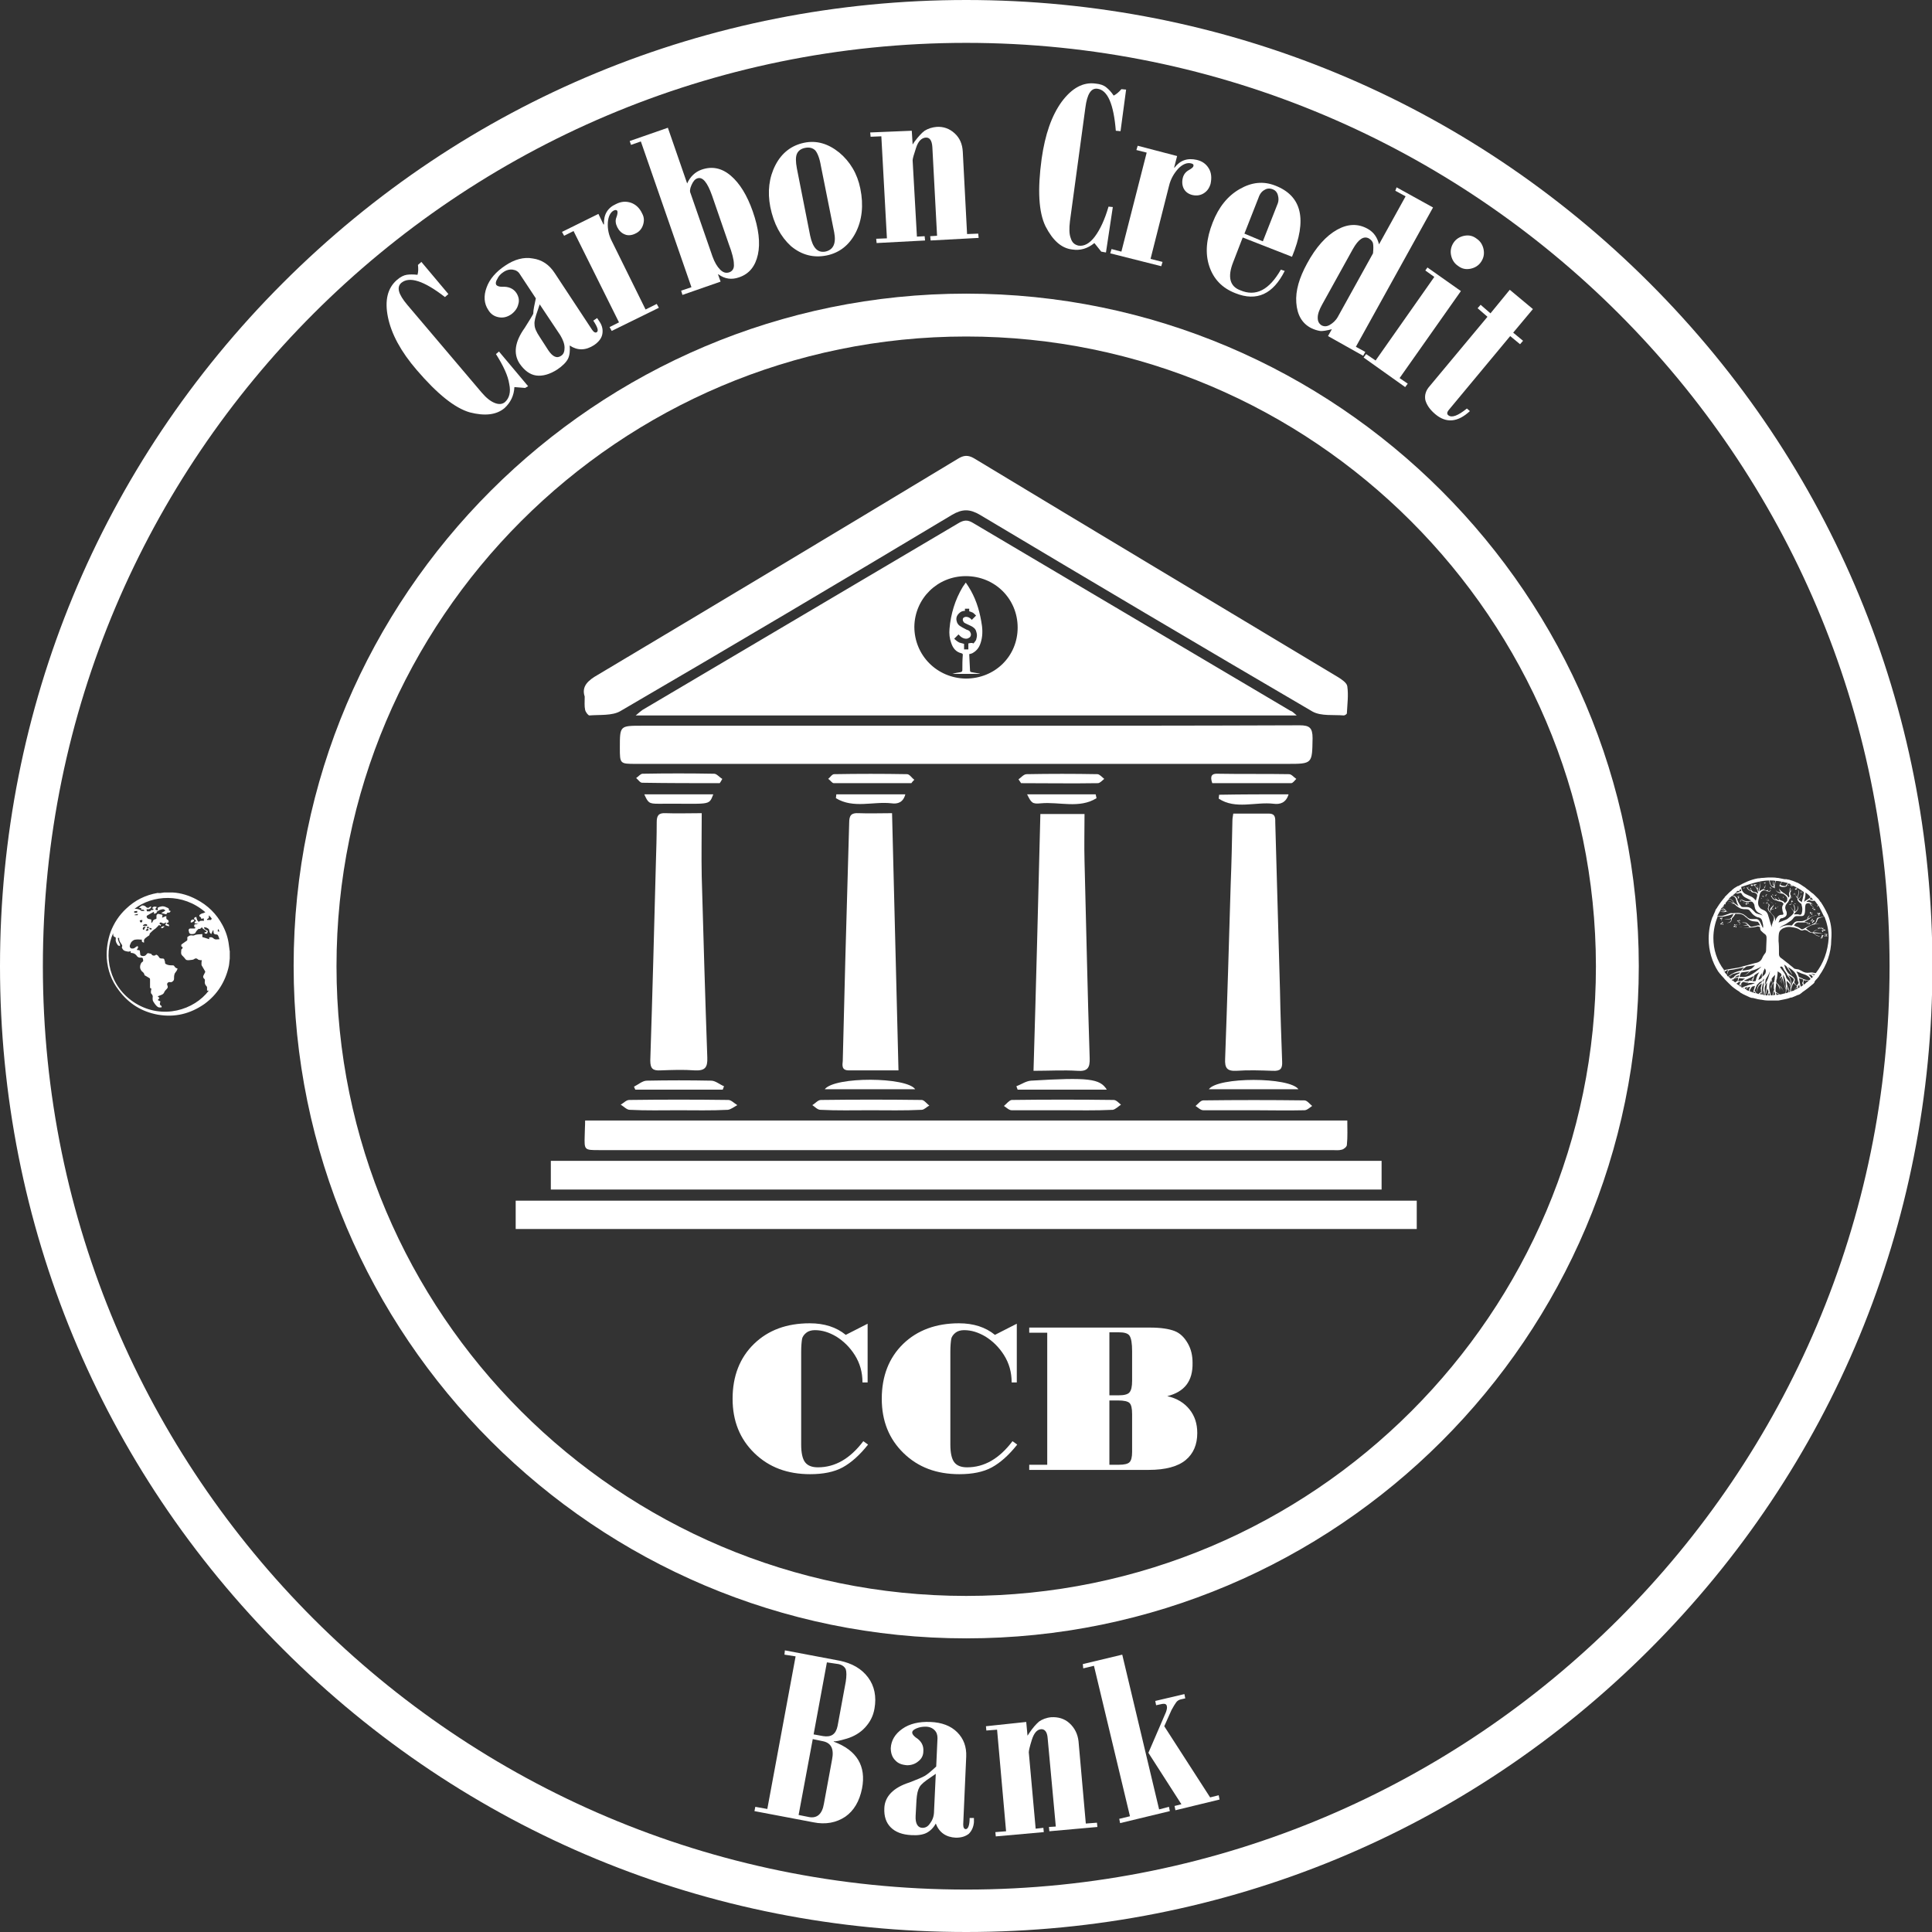 <?xml version="1.0" encoding="utf-8"?>
<!-- Generator: Adobe Illustrator 25.2.1, SVG Export Plug-In . SVG Version: 6.00 Build 0)  -->
<svg version="1.1" id="Capa_1" xmlns="http://www.w3.org/2000/svg" xmlns:xlink="http://www.w3.org/1999/xlink" x="0px" y="0px"
	 viewBox="0 0 450.7 450.7" style="enable-background:new 0 0 450.7 450.7;" xml:space="preserve">
<rect x="0" y="0" width="450.7" height="450.7" fill="#333333" stroke="none"/>
<style type="text/css">
	.st0{fill:#FFFFFF;}
</style>
<g>
	<g>
		<g>
			<path class="st0" d="M302.5,166.9c-51.7,0-102.7,0-154.2,0c0.8-0.7,1.2-1,1.6-1.3c24.5-14.5,49.1-29,73.6-43.5
				c1.3-0.8,2.2-0.9,3.5-0.1c24.7,14.6,49.3,29.2,74,43.8C301.4,165.9,301.7,166.2,302.5,166.9z M225.3,158.3
				c6.8,0,12.1-5.2,12.1-11.9c0-6.7-5.3-12-12.1-12c-6.6,0-11.9,5.2-12,11.8C213.3,152.9,218.6,158.2,225.3,158.3z"/>
		</g>
		<g>
			<path class="st0" d="M136.4,162.5c-0.8-2.4,0.8-3.8,3.1-5.1c28-16.7,56-33.5,84-50.4c1.3-0.8,2.3-0.9,3.7-0.1
				c28.3,17.1,56.7,34.1,85,51.1c0.8,0.5,2,1.3,2.1,2.1c0.3,2.1,0,4.2-0.1,6.3c0,0.2-0.5,0.5-0.7,0.5c-2.4-0.2-5.3,0.2-7.3-0.9
				c-26-15.2-51.8-30.5-77.6-45.9c-2.4-1.4-4.1-1.4-6.5,0c-25.7,15.4-51.5,30.7-77.4,45.8c-1.9,1.1-4.8,0.8-7.2,1
				c-0.3,0-0.9-0.8-1-1.3C136.3,164.7,136.4,163.8,136.4,162.5z"/>
		</g>
		<g>
			<path class="st0" d="M120.3,286.7c0-2.2,0-4.3,0-6.6c70,0,140,0,210.2,0c0,2.1,0,4.3,0,6.6C260.4,286.7,190.4,286.7,120.3,286.7z
				"/>
		</g>
		<g>
			<path class="st0" d="M225.6,169.3c25.9,0,51.7,0,77.6-0.1c2.3,0,3,0.6,3,3c-0.1,6,0,6-6,6c-50.6,0-101.2,0-151.8,0
				c-3.8,0-3.8,0-3.8-3.8c0-5.1,0-5.1,5.1-5.1C175,169.3,200.3,169.3,225.6,169.3z"/>
		</g>
		<g>
			<path class="st0" d="M322.3,270.8c0,2.2,0,4.4,0,6.7c-64.6,0-129.1,0-193.8,0c0-2.2,0-4.3,0-6.7
				C193.1,270.8,257.6,270.8,322.3,270.8z"/>
		</g>
		<g>
			<path class="st0" d="M314.3,261.4c0,2,0.1,3.8-0.1,5.7c0,0.4-0.7,1-1.2,1.1c-0.7,0.2-1.4,0.1-2.2,0.1c-57,0-114,0-171,0
				c-3.5,0-3.5,0-3.4-3.4c0-1.1,0.1-2.2,0.1-3.5C195.9,261.4,254.9,261.4,314.3,261.4z"/>
		</g>
		<g>
			<path class="st0" d="M287.7,189.8c2.8,0,5.5,0,8.3,0c1.6,0,1.5,1.1,1.5,2.2c0.4,13,0.7,26.1,1.1,39.1c0.1,5.5,0.3,11,0.5,16.5
				c0.1,1.7-0.4,2.3-2.2,2.2c-2.8-0.1-5.7-0.2-8.5,0c-2.2,0.1-2.7-0.7-2.6-2.8c0.5-13.6,0.9-27.2,1.3-40.8c0.2-4.9,0.3-9.9,0.4-14.8
				C287.5,190.9,287.6,190.5,287.7,189.8z"/>
		</g>
		<g>
			<path class="st0" d="M163.7,189.7c0,5.1-0.1,10,0,14.8c0.4,14.1,0.8,28.2,1.3,42.2c0.1,2.4-0.6,3.1-2.9,3c-2.7-0.2-5.3-0.1-8,0
				c-1.8,0.1-2.4-0.4-2.4-2.3c0.5-15.3,0.9-30.6,1.3-45.9c0.1-3.2,0.2-6.5,0.2-9.7c0-1.5,0.4-2.2,2.1-2.1
				C157.9,189.8,160.5,189.7,163.7,189.7z"/>
		</g>
		<g>
			<path class="st0" d="M242.7,189.9c3.6,0,6.6,0,10.3,0c0,3.8-0.1,7.4,0,11c0.4,15.3,0.7,30.6,1.2,45.9c0.1,2.3-0.5,3.2-2.9,3
				c-3.2-0.2-6.5,0-10.2,0C241.7,229.7,242.2,209.9,242.7,189.9z"/>
		</g>
		<g>
			<path class="st0" d="M209.6,249.7c-4.2,0-7.9,0-11.6,0c-1.7,0-1.5-1.2-1.4-2.2c0.2-7.9,0.4-15.9,0.6-23.8
				c0.3-10.6,0.6-21.2,0.9-31.8c0-1.7,0.5-2.3,2.2-2.2c2.5,0.1,5,0,7.8,0C208.6,209.8,209.1,229.6,209.6,249.7z"/>
		</g>
		<g>
			<path class="st0" d="M158.3,259c-3.8,0-7.6,0.1-11.4-0.1c-0.7,0-1.4-0.8-2.1-1.2c0.7-0.4,1.3-1.1,2-1.1c7.7-0.1,15.4-0.1,23.1,0
				c0.7,0,1.4,0.8,2.1,1.2c-0.7,0.4-1.5,1-2.2,1.1C165.9,259.1,162.1,259,158.3,259z"/>
		</g>
		<g>
			<path class="st0" d="M203,259c-3.9,0-7.8,0.1-11.6-0.1c-0.7,0-1.3-0.7-1.9-1.1c0.7-0.4,1.3-1.2,2-1.2c7.8-0.1,15.7-0.1,23.5,0
				c0.6,0,1.2,0.9,1.8,1.3c-0.6,0.3-1.2,1-1.8,1C210.9,259.1,207,259,203,259C203,259,203,259,203,259z"/>
		</g>
		<g>
			<path class="st0" d="M247.6,259c-3.9,0-7.8,0-11.6,0c-0.6,0-1.2-0.6-1.8-1c0.6-0.5,1.2-1.3,1.8-1.4c7.9-0.1,15.9-0.1,23.8,0
				c0.6,0,1.2,0.7,1.7,1.1c-0.6,0.4-1.3,1.1-1.9,1.2C255.5,259.1,251.6,259,247.6,259C247.6,259,247.6,259,247.6,259z"/>
		</g>
		<g>
			<path class="st0" d="M292.6,259c-4,0-7.9,0-11.9,0c-0.6,0-1.2-0.6-1.8-1c0.6-0.5,1.2-1.3,1.8-1.3c7.9-0.1,15.7-0.1,23.6,0
				c0.6,0,1.2,0.8,1.8,1.3c-0.6,0.4-1.2,1-1.8,1C300.3,259.1,296.4,259,292.6,259z"/>
		</g>
		<g>
			<path class="st0" d="M167.9,182.7c-6,0-12.1,0-18.1-0.1c-0.5,0-0.9-0.7-1.4-1.1c0.5-0.3,1-1,1.5-1c5.6-0.1,11.1-0.1,16.7,0
				c0.6,0,1.2,0.8,1.9,1.2C168.3,182.1,168.1,182.4,167.9,182.7z"/>
		</g>
		<g>
			<path class="st0" d="M282.8,182.7c-0.6-1.7-0.1-2.3,1.4-2.2c5.5,0.1,11,0,16.5,0.1c0.6,0,1.1,0.7,1.7,1.1c-0.4,0.4-0.8,1-1.2,1
				C295,182.7,288.9,182.7,282.8,182.7z"/>
		</g>
		<g>
			<path class="st0" d="M192.4,254.1c2.3-3,19.1-2.9,21.1,0C206.5,254.1,199.6,254.1,192.4,254.1z"/>
		</g>
		<g>
			<path class="st0" d="M258.2,254.2c-7.1,0-13.9,0-20.8,0c-0.1-0.3-0.2-0.5-0.3-0.8c1.1-0.4,2.2-1.2,3.4-1.3
				C253.9,251.3,256.6,251.6,258.2,254.2z"/>
		</g>
		<g>
			<path class="st0" d="M168.6,254.2c-6.8,0-13.6,0-20.4,0c-0.1-0.2-0.2-0.5-0.3-0.7c1-0.5,2-1.4,3-1.4c5-0.1,10-0.1,15,0
				c1,0,2,0.9,3,1.3C168.8,253.7,168.7,253.9,168.6,254.2z"/>
		</g>
		<g>
			<path class="st0" d="M282,254.1c2.1-2.9,18.8-2.9,20.9,0C295.9,254.1,289,254.1,282,254.1z"/>
		</g>
		<g>
			<path class="st0" d="M212.6,182.7c-6,0-12.1,0-18.1,0c-0.4,0-0.8-0.7-1.3-1c0.5-0.4,0.9-1.1,1.4-1.1c5.7-0.1,11.3-0.1,17,0
				c0.6,0,1.1,0.9,1.7,1.3C213,182.2,212.8,182.4,212.6,182.7z"/>
		</g>
		<g>
			<path class="st0" d="M237.6,181.8c0.6-0.4,1.2-1.2,1.9-1.2c5.5-0.1,11-0.1,16.5,0c0.5,0,1.1,0.7,1.6,1.1c-0.5,0.4-1,1-1.5,1
				c-6,0.1-11.9,0-17.9,0C238,182.4,237.8,182.1,237.6,181.8z"/>
		</g>
		<g>
			<path class="st0" d="M166.4,185.3c-1.1,2.8-0.6,2.1-12.8,2.2c-2.2,0-2.4-0.2-3.3-2.2C155.7,185.3,161,185.3,166.4,185.3z"/>
		</g>
		<g>
			<path class="st0" d="M300.6,185.3c-0.6,2-2,2.4-3.5,2.2c-4.2-0.5-8.9,1.4-12.8-1.2c0-0.3,0.1-0.6,0.1-0.9
				C289.8,185.3,295.1,185.3,300.6,185.3z"/>
		</g>
		<g>
			<path class="st0" d="M211.2,185.3c-0.5,1.9-1.8,2.3-3.2,2.1c-4.3-0.5-8.9,1.3-13-1.2c0-0.3,0.1-0.6,0.1-0.9
				C200.3,185.3,205.6,185.3,211.2,185.3z"/>
		</g>
		<g>
			<path class="st0" d="M255.8,186.2c-4,2.5-8.7,0.8-13,1.2c-2,0.2-2.2-0.1-3.2-2.1c5.4,0,10.7,0,16,0
				C255.7,185.6,255.7,185.9,255.8,186.2z"/>
		</g>
	</g>
	<g>
		<path class="st0" d="M225.4,382.2c-86.5,0-156.9-70.4-156.9-156.9S138.9,68.5,225.4,68.5s156.9,70.4,156.9,156.9
			S311.9,382.2,225.4,382.2z M225.4,78.5c-81,0-146.9,65.9-146.9,146.9c0,81,65.9,146.9,146.9,146.9s146.9-65.9,146.9-146.9
			C372.2,144.4,306.3,78.5,225.4,78.5z"/>
	</g>
	<g>
		<path class="st0" d="M122.5,90.5l-2.5-0.2c-0.1,2-0.9,3.6-2.3,4.9c-1.9,1.6-4.6,1.9-8.1,1c-3.5-1-7.6-4.3-12.4-9.9
			c-3.7-4.3-5.9-8.4-6.7-12.3c-0.8-3.9-0.1-6.8,2.1-8.7c0.8-0.7,1.6-1.1,2.3-1.2c0.7-0.1,1.5-0.1,2.5,0c0.2-0.7,0.2-1.5,0.1-2.3
			l0.8-0.7l6.3,7.5l-0.8,0.7c-4.9-3.8-8.3-4.9-10.2-3.3c-1.1,1-0.7,2.6,1.4,5.1l17.3,20.4c1.1,1.3,2.1,2.1,3.1,2.5
			c1,0.4,1.8,0.3,2.4-0.2c1-0.9,1.4-2.3,1-4.2c-0.3-2-1.4-4.3-3.1-7l0.7-0.6l6.8,8.1L122.5,90.5z"/>
		<path class="st0" d="M125,69.6l-3.7-5.6c-0.4-0.7-1-1-1.7-1.1c-0.7-0.1-1.5,0.1-2.2,0.6c-0.6,0.4-1.1,0.9-1.4,1.6
			c-0.4,0.6-0.4,1.1-0.2,1.4c0.2,0.2,0.6,0.4,1.3,0.4c1.5-0.1,2.7,0.4,3.4,1.5c0.5,0.8,0.7,1.7,0.4,2.6c-0.2,0.9-0.8,1.7-1.6,2.3
			c-1,0.7-2,0.9-3,0.7c-1-0.2-1.8-0.7-2.4-1.7c-1-1.5-1.1-3.3-0.4-5.2c0.7-2,2.2-3.7,4.3-5.1c2.2-1.5,4.4-2.1,6.5-1.7
			c2.1,0.3,3.8,1.4,5.1,3.4l8.7,13.2c0.4,0.6,0.8,0.8,1.1,0.6c0.5-0.3,0.2-1.2-0.8-2.7l0.9-0.6l0.6,0.9c0.6,0.9,0.8,1.9,0.6,2.9
			c-0.2,1-0.9,1.8-1.9,2.5c-2,1.3-3.9,1.3-5.7,0.1c0.1,1.2,0,2.3-0.4,3.1c-0.4,0.8-1.3,1.7-2.5,2.5c-1.7,1.1-3.4,1.6-4.9,1.4
			c-1.5-0.2-2.8-1.2-3.9-2.8c-1.5-2.3-1.1-5.1,1.2-8.3c1-1.6,1.7-2.7,2-3.3C124.4,72.2,124.7,71.1,125,69.6z M130.7,78.2l-4.8-7.2
			l-0.5,1.5c-0.5,1.4-0.8,2.5-0.7,3.2c0,0.8,0.4,1.7,1.2,2.9l2,3.1c1,1.5,2,2,3,1.3c0.6-0.4,0.8-1,0.8-1.9S131.3,79.2,130.7,78.2z"
			/>
		<path class="st0" d="M139.6,49.9l1.2,2.5l0.1-0.1c-0.1-2.2,0.8-3.8,2.8-4.7c1.2-0.6,2.3-0.7,3.5-0.3c1.1,0.4,2,1.2,2.6,2.5
			c0.5,0.9,0.5,1.8,0.2,2.7c-0.3,0.9-0.9,1.6-1.8,2c-0.8,0.4-1.7,0.5-2.4,0.2c-0.8-0.3-1.4-0.9-1.8-1.7c-0.4-0.8-0.5-1.6-0.2-2.3
			c0.3-0.8,0.3-1.3,0.2-1.5c-0.1-0.2-0.4-0.3-0.8-0.1c-0.8,0.4-1.3,1.4-1.4,2.8c-0.1,1.5,0.2,3,1,4.5l7.8,15.8l2.6-1.3l0.5,0.9
			l-11,5.4l-0.5-0.9l2.2-1.1l-10.6-21.3l-2.2,1.1l-0.5-0.9L139.6,49.9z"/>
		<path class="st0" d="M146.9,32.9l8.9-3.1l4.5,13c0.7-1.6,1.9-2.7,3.3-3.2c2.5-0.9,4.8-0.4,6.9,1.4c2.1,1.8,3.8,4.6,5.1,8.3
			c1.4,4,1.8,7.4,1.2,10.1s-2,4.5-4.4,5.3c-1.7,0.6-3.3,0.4-4.8-0.7l-0.1,0l0.6,1.7l-8.9,3.1l-0.3-1l2.4-0.8L149.5,33l-2.3,0.8
			L146.9,32.9z M161.1,45.1l5.1,14.7c0.5,1.4,1.1,2.4,1.8,3.1c0.7,0.7,1.4,0.9,2.2,0.6c0.7-0.3,1.1-0.9,1-1.9c0-1-0.4-2.6-1.2-4.7
			l-3.9-11.3c-1.1-3.1-2.2-4.4-3.4-4c-0.6,0.2-1,0.7-1.4,1.6S160.9,44.7,161.1,45.1z"/>
		<path class="st0" d="M179.7,48.3c-0.7-3.6-0.3-6.9,1.2-9.8c1.5-2.9,3.8-4.6,6.7-5.2c2.9-0.6,5.6,0.2,8.2,2.3
			c2.5,2.1,4.2,4.9,4.9,8.4c0.8,3.9,0.4,7.4-1.1,10.3c-1.5,2.9-3.8,4.7-6.8,5.3c-3,0.6-5.8-0.1-8.3-2.2
			C182.1,55.2,180.5,52.2,179.7,48.3z M185.9,39.3L189,55c0.6,2.8,1.7,4,3.5,3.7c1.9-0.4,2.6-1.9,2.1-4.5l-3.1-15.5
			c-0.3-1.8-0.8-3-1.3-3.6c-0.6-0.6-1.4-0.8-2.4-0.6c-1,0.2-1.6,0.7-1.9,1.4S185.6,37.7,185.9,39.3z"/>
		<path class="st0" d="M212.7,30.5l0.2,3.2c0.1-0.1,0.2-0.3,0.4-0.6c0.9-1.2,1.7-2.1,2.4-2.6c0.8-0.5,1.7-0.8,2.8-0.9
			c1.6-0.1,3,0.4,4.2,1.5c1.2,1.1,1.8,2.5,1.9,4.3l1,19.2l2.6-0.1l0.1,1l-11.2,0.6l-0.1-1l1.6-0.1l-1.1-20.7
			c-0.1-1.5-0.6-2.3-1.6-2.2c-0.9,0.1-1.7,0.8-2.2,2.4c-0.5,1.5-0.8,2.5-0.8,2.9l1,17.8l1.8-0.1l0.1,1l-11.3,0.6l-0.1-1l2.5-0.1
			l-1.3-23.8l-2.5,0.1l-0.1-1L212.7,30.5z"/>
		<path class="st0" d="M256.9,58.7l-1.6-2c-1.6,1.3-3.3,1.8-5.2,1.5c-2.5-0.3-4.5-2.1-6.2-5.4c-1.6-3.3-1.9-8.5-0.9-15.8
			c0.8-5.6,2.3-10,4.7-13.3c2.4-3.2,5-4.6,7.9-4.2c1.1,0.1,1.9,0.4,2.5,0.9s1.1,1,1.7,1.9c0.6-0.3,1.2-0.8,1.8-1.5l1.1,0.1l-1.3,9.7
			l-1.1-0.1c-0.5-6.2-1.9-9.5-4.3-9.8c-1.5-0.2-2.4,1.3-2.8,4.4l-3.6,26.5c-0.2,1.7-0.2,3,0.2,4c0.3,1,0.9,1.5,1.8,1.7
			c1.3,0.2,2.6-0.5,3.8-2.1c1.2-1.6,2.3-3.9,3.2-7l1,0.1L258,58.9L256.9,58.7z"/>
		<path class="st0" d="M274.6,36.4l-0.7,2.7l0.1,0c1.3-1.7,3-2.3,5.2-1.8c1.3,0.3,2.2,1,2.8,2c0.6,1,0.7,2.2,0.4,3.6
			c-0.3,1-0.8,1.7-1.6,2.2c-0.8,0.5-1.7,0.6-2.6,0.4c-0.9-0.2-1.6-0.7-2-1.4c-0.4-0.7-0.5-1.6-0.3-2.5c0.2-0.9,0.7-1.5,1.4-1.9
			c0.7-0.4,1.1-0.7,1.1-1c0.1-0.3-0.1-0.5-0.6-0.6c-0.9-0.2-1.9,0.2-2.9,1.2c-1,1.1-1.8,2.4-2.2,4.1l-4.3,17l2.8,0.7l-0.3,1l-11.9-3
			l0.3-1l2.3,0.6l5.9-23.1l-2.4-0.6l0.3-1L274.6,36.4z"/>
		<path class="st0" d="M298.8,62.9l0.9,0.3c-2.7,5.4-6.5,7.2-11.5,5.2c-3.1-1.2-5.1-3.3-6.1-6.3c-1-3-0.7-6.4,0.8-10.2
			c1.4-3.6,3.5-6.2,6.3-7.8c2.8-1.6,5.5-1.9,8.3-0.8c6.2,2.4,7.5,7.9,3.9,16.6l-11.5-4.5l-2.2,5.7c-1.4,3.5-0.8,5.7,1.6,6.6
			C293,69.3,296.1,67.6,298.8,62.9z M294.6,56.3l3.5-8.9c0.2-0.6,0.2-1.2,0-1.9c-0.2-0.7-0.6-1.1-1.1-1.3c-0.7-0.3-1.4-0.3-2,0.1
			c-0.6,0.3-1.1,0.9-1.4,1.8l-3.3,8.4L294.6,56.3z"/>
		<path class="st0" d="M325.8,43.7l8.5,4.7l-18,32.5l2.2,1.2l-0.5,0.9l-8.2-4.6l0.9-1.6c-1.2,0.3-2.2,0.5-2.8,0.4s-1.3-0.3-2.1-0.7
			c-2.1-1.1-3.2-3.1-3.4-5.9c-0.2-2.8,0.7-5.8,2.5-9.1c2.1-3.9,4.5-6.5,7-7.9c2.5-1.4,4.9-1.5,7.2-0.2c1.4,0.8,2.2,2,2.6,3.6
			l6.2-11.2l-2.4-1.3L325.8,43.7z M312.1,73.9l8.2-14.8c0.1-1,0.1-1.8,0-2.3c-0.1-0.5-0.5-0.9-1-1.2c-1.2-0.6-2.4,0.2-3.7,2.5
			l-7.2,13c-0.6,1.1-1,2.1-1,3c0,0.9,0.3,1.4,0.9,1.8c0.6,0.3,1.2,0.3,1.9-0.1S311.6,74.8,312.1,73.9z"/>
		<path class="st0" d="M333,62.4l7.8,5.5l-14.3,20.3l1.9,1.3l-0.6,0.8l-9.7-6.9l0.6-0.8l2.2,1.5l13.7-19.5l-2.1-1.5L333,62.4z
			 M339.1,56.6c0.6-0.9,1.5-1.4,2.5-1.6c1.1-0.2,2,0,2.9,0.7c0.9,0.6,1.4,1.5,1.6,2.5c0.2,1.1,0,2-0.6,2.9c-0.6,0.9-1.5,1.4-2.5,1.6
			c-1.1,0.2-2,0-2.9-0.7c-0.9-0.6-1.4-1.5-1.6-2.5S338.5,57.5,339.1,56.6z"/>
		<path class="st0" d="M352.2,67.6l5.4,4.5l-4.6,5.5l2.3,1.9l-0.7,0.8l-2.3-1.9L338,95.6c-0.5,0.6-0.5,1-0.1,1.3
			c0.8,0.6,2.2,0.1,4.3-1.6l0.7,0.6c-2.8,2.6-5.5,2.9-8.1,0.7c-1.3-1.1-2-2.2-2.3-3.3c-0.2-1.1,0.1-2.2,1-3.2L347,73.9l-2.3-2
			l0.7-0.8l2.3,2L352.2,67.6z"/>
	</g>
	<g>
		<path class="st0" d="M183.1,385l12.7,2.4c3,0.6,5.2,1.9,6.7,3.9s2,4.5,1.5,7.3c-0.3,1.7-1,3.1-2.2,4.4c-1.1,1.2-2.6,2.1-4.3,2.6
			c-1.7,0.5-2.7,0.7-3,0.6l0,0.1c5.4,2,7.6,5.7,6.6,10.9c-0.6,3-1.9,5.2-3.9,6.6c-2.1,1.4-4.6,1.9-7.5,1.3l-13.7-2.6l0.2-1l2.8,0.5
			l6.6-35.6L183,386L183.1,385z M189.6,405.7l-3.3,17.7l2.5,0.5c1.8,0.3,3-0.7,3.4-3.1l1.9-10.3c0.5-2.5-0.2-3.9-2.1-4.3
			L189.6,405.7z M192.9,387.8l-3.1,16.8l2.2,0.4c1.9,0.3,3-0.4,3.4-2.4l1.9-10.3c0.2-1.3,0.2-2.3,0-2.9c-0.3-0.6-0.8-1-1.7-1.2
			L192.9,387.8z"/>
		<path class="st0" d="M218.4,412.1l0.3-6.6c0-0.8-0.2-1.4-0.7-1.9c-0.5-0.5-1.2-0.8-2.1-0.8c-0.7,0-1.4,0.1-2.1,0.4
			c-0.7,0.3-1,0.6-1,1c0,0.3,0.3,0.7,0.8,1.1c1.3,0.8,1.9,1.9,1.8,3.2c0,1-0.4,1.8-1.2,2.4c-0.7,0.6-1.6,0.9-2.6,0.9
			c-1.2-0.1-2.1-0.4-2.8-1.2c-0.7-0.7-1-1.7-1-2.8c0.1-1.8,1-3.3,2.7-4.5c1.7-1.2,3.9-1.7,6.5-1.6c2.7,0.1,4.8,0.9,6.3,2.4
			c1.5,1.5,2.2,3.4,2.1,5.7l-0.7,15.8c0,0.7,0.2,1.1,0.6,1.1c0.5,0,0.9-0.8,0.9-2.6l1,0l0,1c-0.1,1.1-0.5,2-1.2,2.7
			c-0.8,0.6-1.7,0.9-3,0.9c-2.3-0.1-3.9-1.2-4.7-3.3c-0.6,1.1-1.4,1.8-2.2,2.2s-2,0.6-3.5,0.5c-2.1-0.1-3.7-0.7-4.8-1.8
			c-1.1-1.1-1.6-2.6-1.5-4.5c0.1-2.7,2.1-4.8,5.9-6c1.8-0.7,3-1.2,3.5-1.5C216.4,413.9,217.2,413.2,218.4,412.1z M217.9,422.4
			l0.4-8.6l-1.3,0.9c-1.2,0.8-2.1,1.5-2.5,2.2s-0.6,1.6-0.7,3l-0.2,3.7c-0.1,1.8,0.5,2.8,1.6,2.8c0.7,0,1.3-0.3,1.8-1.1
			C217.6,424.5,217.9,423.6,217.9,422.4z"/>
		<path class="st0" d="M239.4,401.7l0.3,3.2c0.1-0.1,0.2-0.3,0.4-0.6c0.8-1.2,1.6-2.1,2.3-2.7c0.7-0.5,1.7-0.9,2.8-1
			c1.6-0.1,3.1,0.3,4.3,1.4c1.2,1.1,1.9,2.5,2.1,4.2l1.7,19.2l2.6-0.2l0.1,1l-11.2,1l-0.1-1l1.6-0.1l-1.9-20.6
			c-0.1-1.5-0.7-2.2-1.6-2.1c-0.9,0.1-1.6,0.9-2.1,2.5c-0.5,1.6-0.7,2.5-0.7,2.9l1.6,17.8l1.8-0.2l0.1,1l-11.2,1l-0.1-1l2.5-0.2
			l-2.1-23.7l-2.5,0.2l-0.1-1L239.4,401.7z"/>
		<path class="st0" d="M252.6,388.2l9.2-2.2l8.6,36.1l2.3-0.6l0.2,1l-11.6,2.8l-0.2-1l2.5-0.6l-8.4-35.1l-2.5,0.6L252.6,388.2z
			 M269.5,396.8l6.8-1.6l0.2,1l-0.9,0.2c-0.5,0.1-0.9,0.3-1.2,0.7s-0.6,0.9-1.1,1.8l-1.7,3.8l10.7,16.6l2-0.5l0.2,1l-10.3,2.5
			l-0.2-1l1.6-0.4l-7.7-12l4.1-9.5c0.2-0.6,0.3-1,0.2-1.4c-0.1-0.5-0.5-0.6-1.1-0.5l-1.4,0.3L269.5,396.8z"/>
	</g>
	<g>
		<path class="st0" d="M225.4,450.7c-60.2,0-116.8-23.4-159.4-66C23.4,342.2,0,285.6,0,225.4S23.4,108.6,66,66
			c42.6-42.6,99.2-66,159.4-66s116.8,23.4,159.4,66c42.6,42.6,66,99.2,66,159.4s-23.4,116.8-66,159.4S285.6,450.7,225.4,450.7z
			 M225.4,10C106.6,10,10,106.6,10,225.4s96.6,215.4,215.4,215.4s215.4-96.6,215.4-215.4S344.1,10,225.4,10z"/>
	</g>
	<g>
		<path class="st0" d="M202.5,337c-1.9,2.4-3.9,4.2-5.9,5.3c-2,1.1-4.6,1.6-7.6,1.6c-5.3,0-9.6-1.6-13-4.9
			c-3.4-3.3-5.1-7.5-5.1-12.7c0-5.3,1.7-9.6,5-12.8c3.3-3.2,7.6-4.8,13-4.8c3.4,0,6.2,0.9,8.4,2.7l5.1-2.6v13.7h-1.2
			c0-2.4-0.6-4.5-1.8-6.4c-1.2-1.9-2.7-3.3-4.3-4.3c-1.7-1-3.3-1.5-5-1.5c-0.8,0-1.5,0.2-2,0.6c-0.5,0.4-0.9,0.9-1,1.5
			c-0.1,0.6-0.2,1.6-0.2,2.9V337c0,1.9,0.3,3.3,0.9,4.1s1.6,1.2,3,1.2c4,0,7.5-2,10.6-6.1L202.5,337z"/>
		<path class="st0" d="M237.3,337c-1.9,2.4-3.9,4.2-5.9,5.3c-2,1.1-4.6,1.6-7.6,1.6c-5.3,0-9.6-1.6-13-4.9
			c-3.4-3.3-5.1-7.5-5.1-12.7c0-5.3,1.7-9.6,5-12.8c3.3-3.2,7.7-4.8,13-4.8c3.4,0,6.2,0.9,8.4,2.7l5.1-2.6v13.7h-1.2
			c0-2.4-0.6-4.5-1.8-6.4c-1.2-1.9-2.7-3.3-4.3-4.3c-1.7-1-3.3-1.5-5-1.5c-0.8,0-1.5,0.2-2,0.6c-0.5,0.4-0.9,0.9-1,1.5
			c-0.1,0.6-0.2,1.6-0.2,2.9V337c0,1.9,0.3,3.3,0.9,4.1c0.6,0.8,1.6,1.2,3,1.2c4,0,7.5-2,10.6-6.1L237.3,337z"/>
		<path class="st0" d="M272.3,325.7c2.3,0.5,4,1.6,5.2,3.1c1.2,1.5,1.8,3.3,1.8,5.5c0,2.7-0.9,4.8-2.7,6.3c-1.8,1.5-4.7,2.3-8.6,2.3
			h-27.9v-1.2h4.2v-30.8h-4.2v-1.2h28.2c2.5,0,4.4,0.3,5.7,0.8s2.3,1.5,3.1,2.9c0.8,1.4,1.1,2.9,1.1,4.5
			C278.3,322.2,276.3,324.7,272.3,325.7L272.3,325.7z M264.1,322.1v-6.9c0-1.8-0.2-3-0.6-3.6c-0.4-0.6-1.3-0.8-2.6-0.8h-2.1v14.7
			h2.2c1.2,0,2.1-0.2,2.5-0.7S264.1,323.5,264.1,322.1z M264.1,338.7v-8.8c0-1.4-0.2-2.2-0.6-2.6c-0.4-0.4-1.3-0.6-2.7-0.6h-2v15
			h2.2c1.3,0,2.1-0.2,2.5-0.6C263.9,340.7,264.1,339.9,264.1,338.7z"/>
	</g>
	<g>
		<g>
			<path class="st0" d="M425.2,216.9c0.2,0.2,0.4,0.3,0.7,0.1C425.6,216.8,425.4,216.8,425.2,216.9z"/>
		</g>
		<g>
			<path class="st0" d="M424.9,218.5c0.2,0.1,0.4,0,0.5-0.3C425.1,218.1,424.9,218.2,424.9,218.5z"/>
		</g>
		<g>
			<path class="st0" d="M424.6,213c-0.2-0.1-0.4,0-0.4,0.3C424.4,213.4,424.6,213.3,424.6,213z"/>
		</g>
		<g>
			<path class="st0" d="M405.7,214.9c-0.2-0.2-0.3-0.2-0.5-0.1C405.4,215,405.6,215,405.7,214.9z"/>
		</g>
		<g>
			<path class="st0" d="M422.8,215c0.2,0.1,0.4,0,0.5-0.2C423,214.6,422.9,214.7,422.8,215z"/>
		</g>
		<g>
			<polygon class="st0" points="400.8,211.2 400.8,211.2 400.8,211.2 400.8,211.2 			"/>
		</g>
		<g>
			<path class="st0" d="M419.2,207.4c-0.2-0.2-0.3-0.2-0.5,0C418.8,207.6,419,207.6,419.2,207.4z"/>
		</g>
		<g>
			<path class="st0" d="M401.3,215.6c0.2,0.1,0.4,0.1,0.5-0.2C401.5,215.3,401.4,215.4,401.3,215.6z"/>
		</g>
		<g>
			<path class="st0" d="M401.7,214.3C401.7,214.3,401.7,214.3,401.7,214.3c-0.2-0.2-0.3-0.2-0.5-0.1
				C401.3,214.4,401.5,214.5,401.7,214.3z"/>
		</g>
		<g>
			<path class="st0" d="M422.8,214.3c-0.2,0.2-0.2,0.3-0.1,0.5C422.9,214.7,422.9,214.5,422.8,214.3z"/>
		</g>
		<g>
			<path class="st0" d="M408.9,206.6c-0.1-0.2-0.2-0.3-0.5-0.2C408.5,206.7,408.7,206.8,408.9,206.6z"/>
		</g>
		<g>
			<path class="st0" d="M425.9,218.2c0.1,0.2,0.2,0.3,0.4,0.2C426.2,218.2,426,218.1,425.9,218.2z"/>
		</g>
		<g>
			<path class="st0" d="M425,217c0,0.2,0.1,0.4,0.3,0.4C425.4,217.2,425.3,217,425,217z"/>
		</g>
		<g>
			<path class="st0" d="M404.9,215.9c0-0.2-0.2-0.3-0.4-0.3C404.6,215.8,404.7,215.9,404.9,215.9z"/>
		</g>
		<g>
			<path class="st0" d="M425.3,216.4c-0.2,0.1-0.3,0.2-0.2,0.4C425.3,216.8,425.4,216.7,425.3,216.4z"/>
		</g>
		<g>
			<path class="st0" d="M422.3,212.7c-0.1,0.2-0.1,0.4,0.1,0.5C422.6,213,422.5,212.9,422.3,212.7z"/>
		</g>
		<g>
			<path class="st0" d="M425.9,218.1c0.2,0,0.4,0,0.4-0.2C426.1,217.8,426,217.9,425.9,218.1z"/>
		</g>
		<g>
			<path class="st0" d="M404.8,216c-0.2-0.1-0.4,0-0.4,0.2C404.6,216.3,404.8,216.2,404.8,216z"/>
		</g>
		<g>
			<path class="st0" d="M405.6,209.3C405.6,209.3,405.6,209.3,405.6,209.3C405.6,209.3,405.6,209.3,405.6,209.3
				C405.6,209.3,405.6,209.3,405.6,209.3c-0.2,0.1-0.2,0.2-0.2,0.3c0.2,0,0.3-0.1,0.3-0.3C405.6,209.3,405.6,209.3,405.6,209.3
				L405.6,209.3z"/>
		</g>
		<g>
			<path class="st0" d="M417.8,206.4c-0.1,0.2-0.1,0.3,0.1,0.4C418,206.6,418,206.5,417.8,206.4z"/>
		</g>
		<g>
			<path class="st0" d="M424.9,218.6c0,0.2,0.1,0.3,0.3,0.2C425.2,218.6,425.1,218.5,424.9,218.6z"/>
		</g>
		<g>
			<path class="st0" d="M418.1,210.4c0-0.2,0-0.3-0.2-0.3C417.8,210.3,417.9,210.4,418.1,210.4z"/>
		</g>
		<g>
			<path class="st0" d="M401.5,214.7c0.2-0.1,0.2-0.1,0.2-0.3C401.5,214.5,401.5,214.6,401.5,214.7z"/>
		</g>
		<g>
			<path class="st0" d="M422.1,215.3c-0.1,0.2,0,0.3,0.1,0.3C422.3,215.5,422.3,215.4,422.1,215.3z"/>
		</g>
		<g>
			<path class="st0" d="M424.1,213.4c0.1,0.2,0.2,0.2,0.4,0.1C424.4,213.4,424.3,213.3,424.1,213.4z"/>
		</g>
		<g>
			<path class="st0" d="M405.8,215c-0.2,0.1-0.3,0.2-0.2,0.3C405.7,215.2,405.8,215.2,405.8,215z"/>
		</g>
		<g>
			<path class="st0" d="M401.6,214c0,0.1,0.1,0.2,0.1,0.3c0,0,0.1,0,0.1,0.1C401.8,214.1,401.8,214,401.6,214z"/>
		</g>
		<g>
			<polygon class="st0" points="401.7,214.3 401.7,214.3 401.7,214.3 401.7,214.3 			"/>
		</g>
		<g>
			<path class="st0" d="M401.9,215.4c-0.1,0.1-0.1,0.2,0,0.4C402,215.7,402,215.5,401.9,215.4z"/>
		</g>
		<g>
			<path class="st0" d="M424.8,219c0.1-0.1,0.1-0.2,0-0.4C424.7,218.7,424.7,218.8,424.8,219z"/>
		</g>
		<g>
			<path class="st0" d="M421.5,215.6c0.2-0.1,0.2-0.2,0.1-0.3C421.5,215.3,421.5,215.4,421.5,215.6z"/>
		</g>
		<g>
			<path class="st0" d="M423.1,212.3c0.2-0.1,0.2-0.2,0.1-0.3C423,212,423,212.1,423.1,212.3z"/>
		</g>
		<g>
			<path class="st0" d="M401.6,215.1c0.1,0.2,0.2,0.2,0.4,0.1C401.9,215.1,401.8,215,401.6,215.1z"/>
		</g>
		<g>
			<path class="st0" d="M407.4,211.1c0.1-0.2,0.1-0.3-0.1-0.4C407.2,210.9,407.2,211,407.4,211.1z"/>
		</g>
		<g>
			<path class="st0" d="M421.9,215.7c0.1-0.2,0.1-0.3,0-0.4C421.8,215.5,421.8,215.5,421.9,215.7z"/>
		</g>
		<g>
			<path class="st0" d="M424.1,213.3c0.1-0.2,0.1-0.3-0.1-0.4C423.9,213.1,424,213.2,424.1,213.3z"/>
		</g>
		<g>
			<path class="st0" d="M405.9,214.9c0-0.2,0-0.3-0.2-0.3C405.6,214.7,405.7,214.8,405.9,214.9z"/>
		</g>
		<g>
			<path class="st0" d="M418,206.8c0.2,0,0.2-0.1,0.2-0.3C418.1,206.6,418,206.7,418,206.8z"/>
		</g>
		<g>
			<path class="st0" d="M422.8,212c0.2,0,0.3-0.1,0.2-0.3C422.8,211.8,422.8,211.9,422.8,212z"/>
		</g>
		<g>
			<path class="st0" d="M422.4,214.7c0,0.2,0.1,0.3,0.3,0.2C422.6,214.8,422.5,214.7,422.4,214.7z"/>
		</g>
		<g>
			<path class="st0" d="M424.5,216.3c-0.1,0.2-0.1,0.3,0.1,0.4C424.6,216.5,424.6,216.4,424.5,216.3z"/>
		</g>
		<g>
			<path class="st0" d="M414.4,208.9c-0.1-0.1-0.2-0.2-0.4,0C414.1,209,414.2,209,414.4,208.9z"/>
		</g>
		<g>
			<path class="st0" d="M424.1,216.4c0,0.2,0,0.3,0.2,0.3C424.4,216.5,424.3,216.4,424.1,216.4z"/>
		</g>
		<g>
			<path class="st0" d="M424.8,216.7c0.1-0.1,0.2-0.2,0.1-0.4C424.7,216.5,424.7,216.6,424.8,216.7z"/>
		</g>
		<g>
			<path class="st0" d="M407.7,211c0-0.2,0-0.3-0.2-0.3C407.5,210.9,407.5,210.9,407.7,211z"/>
		</g>
		<g>
			<path class="st0" d="M413,206.9c-0.1,0.1-0.1,0.2,0,0.4C413.1,207.2,413.1,207,413,206.9z"/>
		</g>
		<g>
			<path class="st0" d="M423.4,212c-0.1,0.1-0.1,0.2,0,0.4C423.5,212.2,423.5,212.1,423.4,212z"/>
		</g>
		<g>
			<path class="st0" d="M425.8,218.1c0.1-0.1,0.1-0.2,0-0.4C425.7,217.9,425.7,218,425.8,218.1z"/>
		</g>
		<g>
			<path class="st0" d="M406.9,207.2c0,0,0.1-0.1,0.1-0.1c0,0-0.1-0.1-0.1-0.1c0,0,0,0,0,0c0,0,0,0.1,0,0.1c-0.1,0-0.1,0-0.2,0
				C406.7,207.3,406.8,207.3,406.9,207.2z"/>
		</g>
		<g>
			<path class="st0" d="M409.5,206.6c0-0.2-0.1-0.2-0.3-0.2C409.2,206.5,409.3,206.6,409.5,206.6z"/>
		</g>
		<g>
			<path class="st0" d="M408,210.7c-0.1-0.2-0.1-0.2-0.3-0.2C407.7,210.7,407.8,210.8,408,210.7z"/>
		</g>
		<g>
			<path class="st0" d="M404.9,216.4c0.2-0.1,0.2-0.2,0.1-0.4C404.9,216.1,404.8,216.2,404.9,216.4z"/>
		</g>
		<g>
			<path class="st0" d="M411.8,206.1c0-0.2-0.1-0.2-0.3-0.2C411.5,206.1,411.6,206.1,411.8,206.1z"/>
		</g>
		<g>
			<path class="st0" d="M422.8,212.9c-0.1,0-0.2,0.1-0.2,0.2C422.7,213.2,422.8,213.1,422.8,212.9z"/>
		</g>
		<g>
			<path class="st0" d="M409.7,206.2c-0.1,0.1-0.1,0.2-0.1,0.3C409.7,206.4,409.8,206.4,409.7,206.2z"/>
		</g>
		<g>
			<path class="st0" d="M411.8,209c0.2,0.1,0.3,0,0.3-0.1C412,208.8,411.9,208.8,411.8,209z"/>
		</g>
		<g>
			<path class="st0" d="M411.4,209C411.3,209,411.3,209,411.4,209C411.3,209,411.3,209.1,411.4,209c-0.1,0.1-0.2,0-0.3,0
				c0,0,0,0,0,0.1c0.1,0,0.1,0.1,0.2,0.1c0,0,0.1,0,0.2,0C411.4,209.1,411.4,209,411.4,209z"/>
		</g>
		<g>
			<path class="st0" d="M405.9,210.3c0.2,0,0.2,0,0.3-0.2C406,210.1,405.9,210.2,405.9,210.3z"/>
		</g>
		<g>
			<path class="st0" d="M420.3,208.2L420.3,208.2C420.3,208.2,420.3,208.2,420.3,208.2C420.3,208.2,420.3,208.2,420.3,208.2
				c-0.1,0-0.2-0.1-0.4,0c0.1,0,0.2,0.1,0.3,0.1C420.2,208.3,420.3,208.2,420.3,208.2z"/>
		</g>
		<g>
			<path class="st0" d="M422.7,215.1c0,0.2,0.1,0.2,0.3,0.2C422.9,215.1,422.9,215,422.7,215.1z"/>
		</g>
		<g>
			<path class="st0" d="M407.8,207.2c-0.1-0.2-0.2-0.2-0.3-0.1C407.6,207.2,407.6,207.2,407.8,207.2z"/>
		</g>
		<g>
			<path class="st0" d="M412.2,210.8c-0.1-0.2-0.2-0.2-0.3-0.1C412,210.8,412.1,210.8,412.2,210.8z"/>
		</g>
		<g>
			<path class="st0" d="M419.2,207.3c0.1-0.1,0-0.2-0.1-0.3C419,207.2,419,207.3,419.2,207.3z"/>
		</g>
		<g>
			<path class="st0" d="M425.8,218.5c0.1-0.1,0.1-0.2,0-0.3C425.6,218.3,425.6,218.4,425.8,218.5z"/>
		</g>
		<g>
			<path class="st0" d="M405.1,215.6c-0.1,0.1-0.1,0.2,0,0.3C405.2,215.8,405.2,215.7,405.1,215.6z"/>
		</g>
		<g>
			<path class="st0" d="M423.9,211.3c0,0.2,0.1,0.2,0.2,0.2C424.1,211.3,424,211.3,423.9,211.3z"/>
		</g>
		<g>
			<path class="st0" d="M417.7,211.1C417.7,211.1,417.7,211.1,417.7,211.1c0-0.2-0.1-0.2-0.3-0.1
				C417.5,211.1,417.6,211.1,417.7,211.1z"/>
		</g>
		<g>
			<path class="st0" d="M422.5,213.3c0.1,0.1,0.2,0.2,0.3,0.1C422.7,213.2,422.7,213.2,422.5,213.3z"/>
		</g>
		<g>
			<path class="st0" d="M408.9,206.6c0.1-0.1,0.1-0.2,0-0.3C408.8,206.4,408.8,206.5,408.9,206.6z"/>
		</g>
		<g>
			<path class="st0" d="M418.2,210.1c-0.1,0.1-0.1,0.2,0,0.3C418.3,210.3,418.3,210.3,418.2,210.1z"/>
		</g>
		<g>
			<path class="st0" d="M418.1,210.5c-0.1-0.1-0.2,0-0.3,0.1C417.9,210.6,418,210.6,418.1,210.5z"/>
		</g>
		<g>
			<path class="st0" d="M411.3,210.6c0.1,0.1,0.2,0.1,0.3,0.1C411.5,210.6,411.4,210.5,411.3,210.6z"/>
		</g>
		<g>
			<path class="st0" d="M405.3,209.2c0.1,0.1,0.2,0.1,0.3,0.1c0,0,0-0.1,0-0.1C405.5,209.1,405.4,209.1,405.3,209.2z"/>
		</g>
		<g>
			<path class="st0" d="M416.1,209.3c0-0.1,0-0.2-0.2-0.1C416,209.2,416,209.2,416.1,209.3c-0.1,0-0.2,0-0.2,0.1
				C416,209.4,416.1,209.4,416.1,209.3z"/>
		</g>
		<g>
			<path class="st0" d="M406.2,210.1c-0.1-0.1-0.1-0.2-0.3-0.1C406,210.1,406,210.1,406.2,210.1z"/>
		</g>
		<g>
			<path class="st0" d="M413.6,208.9c0.1-0.1,0-0.2-0.1-0.3C413.4,208.8,413.5,208.8,413.6,208.9z"/>
		</g>
		<g>
			<path class="st0" d="M407.8,206.8c0,0.1,0,0.2,0.1,0.3C407.9,207,407.9,206.9,407.8,206.8z"/>
		</g>
		<g>
			<path class="st0" d="M418.6,210.8c0.1,0.1,0.2,0.1,0.3,0C418.8,210.7,418.7,210.7,418.6,210.8z"/>
		</g>
		<g>
			<path class="st0" d="M405.6,208.9c-0.1,0.1,0,0.2,0.1,0.3C405.7,209.1,405.7,209,405.6,208.9z"/>
		</g>
		<g>
			<path class="st0" d="M412.3,210.7c0.1-0.1,0.1-0.2-0.1-0.3C412.2,210.6,412.2,210.6,412.3,210.7z"/>
		</g>
		<g>
			<path class="st0" d="M405.8,215.3c0,0.1,0.1,0.2,0.2,0.1C405.9,215.3,405.9,215.3,405.8,215.3z"/>
		</g>
		<g>
			<path class="st0" d="M410.6,205.7c-0.1,0-0.2,0-0.3,0c0,0,0,0,0,0C410.5,205.8,410.5,205.8,410.6,205.7z"/>
		</g>
		<g>
			<path class="st0" d="M405.7,215.7c0.1,0,0.2,0,0.2-0.1C405.8,215.5,405.8,215.5,405.7,215.7z"/>
		</g>
		<g>
			<path class="st0" d="M410.9,205.7C410.9,205.6,410.9,205.6,410.9,205.7c-0.1,0-0.2,0-0.2,0C410.8,205.8,410.9,205.7,410.9,205.7z
				"/>
		</g>
		<g>
			<path class="st0" d="M414.4,208.8C414.4,208.8,414.4,208.8,414.4,208.8c0-0.1,0-0.2,0-0.2C414.3,208.7,414.3,208.8,414.4,208.8z"
				/>
		</g>
		<g>
			<path class="st0" d="M412.1,208.8c0-0.1-0.1-0.2-0.2-0.1C411.9,208.7,412,208.8,412.1,208.8C412.1,208.8,412.1,208.8,412.1,208.8
				z"/>
		</g>
		<g>
			<path class="st0" d="M411.9,205.8C411.9,205.8,411.8,205.8,411.9,205.8c-0.1,0.1-0.1,0.1-0.1,0.2c0,0,0,0,0.1,0
				C411.9,206,411.9,205.9,411.9,205.8z"/>
		</g>
		<g>
			<path class="st0" d="M410.8,209.5C410.8,209.5,410.8,209.6,410.8,209.5c0.1,0.1,0.2,0.1,0.2,0.1c0,0,0-0.1,0-0.1
				C411,209.5,410.9,209.5,410.8,209.5z"/>
		</g>
		<g>
			<path class="st0" d="M413.3,207.2C413.3,207.2,413.3,207.2,413.3,207.2c-0.1-0.1-0.2,0-0.2,0.1
				C413.2,207.3,413.2,207.3,413.3,207.2z"/>
		</g>
		<g>
			<path class="st0" d="M415.2,211.3c0.1,0,0.1,0,0.2,0c0,0,0,0,0-0.1C415.4,211.3,415.3,211.3,415.2,211.3
				C415.2,211.3,415.2,211.3,415.2,211.3z"/>
		</g>
		<g>
			<path class="st0" d="M414.3,210.9c0-0.1,0-0.2-0.1-0.2C414.2,210.8,414.2,210.8,414.3,210.9C414.3,210.9,414.3,210.9,414.3,210.9
				z"/>
		</g>
		<g>
			<path class="st0" d="M420.2,207.9c-0.1,0.1,0,0.2,0.1,0.2C420.3,208.1,420.3,208,420.2,207.9z"/>
		</g>
		<g>
			<path class="st0" d="M417.7,210.7c0,0.1,0,0.2,0,0.3C417.8,210.9,417.8,210.9,417.7,210.7z"/>
		</g>
		<g>
			<polygon class="st0" points="417.7,211 417.7,211 417.7,211 417.7,211 417.7,211 			"/>
		</g>
		<g>
			<path class="st0" d="M408.5,207.2c-0.1,0-0.1,0.1-0.2,0.1c0,0,0,0,0,0C408.5,207.4,408.5,207.4,408.5,207.2z"/>
		</g>
		<g>
			<path class="st0" d="M418.6,208.7C418.6,208.8,418.6,208.8,418.6,208.7c0.1,0,0.1,0,0.2-0.1c0,0,0,0,0-0.1
				C418.7,208.6,418.7,208.6,418.6,208.7c0.1-0.2,0.1-0.3,0-0.4c0,0.1,0,0.2-0.1,0.3C418.6,208.6,418.6,208.7,418.6,208.7
				C418.6,208.7,418.6,208.7,418.6,208.7z"/>
		</g>
		<g>
			<path class="st0" d="M412.1,208.8C412.1,208.8,412.2,208.8,412.1,208.8c0.1-0.1,0.1-0.1,0.1-0.2c0,0,0,0-0.1,0
				C412.1,208.6,412.1,208.7,412.1,208.8z"/>
		</g>
		<g>
			<path class="st0" d="M415.4,211.1C415.3,211,415.3,211,415.4,211.1c-0.1,0-0.1,0.1-0.2,0.1c0,0,0,0,0.1,0
				C415.3,211.2,415.3,211.1,415.4,211.1z"/>
		</g>
		<g>
			<path class="st0" d="M418.5,208.6c-0.1,0-0.1,0-0.2-0.1c0,0,0,0,0,0.1C418.4,208.6,418.4,208.7,418.5,208.6
				C418.5,208.7,418.5,208.6,418.5,208.6z"/>
		</g>
		<g>
			<polygon class="st0" points="418.5,208.6 418.5,208.6 418.5,208.6 418.5,208.6 418.5,208.6 			"/>
		</g>
		<g>
			<path class="st0" d="M420.5,208.1C420.5,208.1,420.5,208,420.5,208.1c-0.1,0-0.1,0.1-0.2,0.1c0,0,0,0,0.1,0.1
				C420.4,208.2,420.5,208.1,420.5,208.1z"/>
		</g>
		<g>
			<path class="st0" d="M417.8,211C417.8,211,417.8,211.1,417.8,211c0.1,0,0.1,0,0.2-0.1c0,0,0,0,0-0.1
				C417.9,210.9,417.8,211,417.8,211z"/>
		</g>
		<g>
			<path class="st0" d="M426.4,213.4c0-0.1-0.1-0.2-0.1-0.2c-0.4-0.9-0.9-1.8-1.5-2.7c0,0,0-0.1-0.1-0.1c-0.2-0.2-0.3-0.5-0.5-0.7
				c0,0-0.1-0.1-0.1-0.1c0,0,0,0-0.1-0.1c0,0-0.1-0.1-0.1-0.1c-0.2-0.2-0.4-0.4-0.6-0.6c0,0,0,0,0,0c-0.2-0.2-0.4-0.4-0.6-0.5
				c0,0,0,0,0,0c-0.2-0.1-0.3-0.3-0.5-0.4c0,0,0,0,0,0c-0.3-0.3-0.7-0.5-1-0.8c0,0-0.1,0-0.1-0.1c0,0,0,0,0,0
				c-0.1,0-0.1-0.1-0.2-0.1c-0.2-0.1-0.4-0.3-0.6-0.4c-0.1-0.1-0.2-0.1-0.3-0.2c-0.2-0.1-0.5-0.3-0.7-0.4c0,0-0.1,0-0.1,0
				c-0.6-0.3-1.2-0.5-1.9-0.7c0,0-0.1,0-0.1,0c-0.2,0-0.3-0.1-0.5-0.1c0,0-0.1,0-0.1,0c0,0-0.1,0-0.1,0c0,0-0.1,0-0.2,0
				c-0.5-0.1-1-0.2-1.5-0.3c-0.1,0-0.1,0-0.2,0c-0.5-0.1-1-0.1-1.4-0.1c-0.1,0-0.1,0-0.2,0c0,0,0,0,0,0c-0.1,0-0.3,0-0.4,0
				c0,0-0.1,0-0.1,0c-0.5,0-0.9,0.1-1.4,0.1c0,0-0.1,0-0.1,0c-0.2,0-0.5,0.1-0.7,0.1c-0.1,0-0.1,0-0.2,0c-1.7,0.3-3.2,1-4.6,1.8
				c0,0-0.1,0-0.1,0c-0.1,0-0.1,0.1-0.2,0.1c0,0,0,0,0,0c-0.1,0.1-0.2,0.1-0.3,0.2c-0.1,0-0.1,0.1-0.2,0.1c-0.1,0.1-0.3,0.2-0.4,0.3
				c0,0,0,0-0.1,0.1c-0.1,0.1-0.2,0.1-0.2,0.2c0,0,0,0,0,0c-0.3,0.2-0.6,0.5-0.8,0.7c0,0,0,0-0.1,0.1c0,0-0.1,0.1-0.1,0.1
				c-0.1,0.1-0.2,0.2-0.3,0.3c-0.1,0.1-0.2,0.2-0.3,0.3c0,0,0,0,0,0c0,0-0.1,0.1-0.1,0.2c-0.1,0.1-0.1,0.1-0.2,0.2
				c-0.4,0.5-0.8,1-1.2,1.6c0,0.1-0.1,0.1-0.1,0.2c0,0,0,0,0,0c0,0-0.1,0.1-0.1,0.1c-0.1,0.2-0.2,0.4-0.4,0.6c0,0,0,0,0,0
				c0,0.1-0.1,0.1-0.1,0.2c0,0.1-0.1,0.2-0.1,0.3c-0.1,0.3-0.3,0.6-0.4,0.9c0,0,0,0,0,0c0,0,0,0,0,0c0,0.1-0.1,0.2-0.1,0.3
				c0,0,0,0-0.1,0.1c0,0,0,0,0,0c-0.6,1.6-0.9,3.3-0.9,5.1c0,2.8,0.8,5.4,2.2,7.6c0,0,0,0.1,0.1,0.1c0.1,0.1,0.1,0.2,0.2,0.3
				c0,0,0.1,0.1,0.1,0.1c0,0,0,0,0,0c0,0,0,0.1,0.1,0.1c0.2,0.3,0.4,0.5,0.6,0.7c0,0,0,0.1,0.1,0.1c0.2,0.3,0.5,0.6,0.8,0.9
				c0,0,0.1,0.1,0.1,0.1c0.1,0.1,0.1,0.1,0.2,0.2c0,0,0.1,0.1,0.1,0.1c0.1,0.1,0.2,0.2,0.3,0.3c0,0,0.1,0,0.1,0.1
				c0.6,0.6,1.3,1.1,2.1,1.6c0,0,0,0,0,0c0,0,0.1,0,0.1,0.1c0,0,0.1,0,0.1,0.1c0.2,0.1,0.5,0.3,0.7,0.4c0.1,0.1,0.3,0.1,0.4,0.2
				c0.4,0.2,0.9,0.4,1.3,0.6c0,0,0.1,0,0.1,0c0.1,0.1,0.3,0.1,0.4,0.1c0,0,0.1,0,0.1,0c0.4,0.1,0.8,0.2,1.2,0.3c0,0,0,0,0,0
				c0.2,0,0.4,0.1,0.6,0.1c0,0,0,0,0.1,0c0.5,0.1,1.1,0.2,1.6,0.2c0,0,0,0,0,0c0.2,0,0.5,0,0.7,0c0.2,0,0.3,0,0.5,0c0,0,0,0,0,0
				c0,0,0,0,0,0c0.1,0,0.3,0,0.4,0c0,0,0.1,0,0.1,0c0.1,0,0.2,0,0.4,0c0.1,0,0.1,0,0.2,0c0,0,0,0,0,0c0.1,0,0.1,0,0.2,0
				c0.5-0.1,1-0.2,1.5-0.3c0,0,0,0,0,0c0.5-0.1,0.9-0.2,1.4-0.4c0,0,0,0,0,0c0,0,0.1,0,0.1,0c0,0,0,0,0.1,0c0.5-0.2,1-0.4,1.4-0.6
				c0,0,0.1,0,0.1,0c0.3-0.1,0.6-0.3,0.8-0.5c0,0,0.1,0,0.1-0.1c0.9-0.6,1.8-1.3,2.6-2c0,0,0.1-0.1,0.1-0.1c0.1-0.1,0.2-0.2,0.2-0.3
				c0,0,0,0,0,0c0,0,0,0,0-0.1c0,0,0,0,0,0c0.1-0.1,0.2-0.3,0.3-0.4c0,0,0.1-0.1,0.1-0.1c0,0,0,0,0.1-0.1c0,0,0.1-0.1,0.1-0.1
				c0.1-0.2,0.3-0.3,0.4-0.5c0-0.1,0.1-0.1,0.1-0.2c1.7-2.4,2.8-5.3,2.8-8.4C427.4,216.9,427.1,215.1,426.4,213.4z M425.5,213.8
				c-0.5,0.1-0.9,0.2-1.5,0.3c0.2-0.2,0.3-0.3,0.5-0.5c0,0-0.1,0-0.1,0.1c-0.4,0.3-0.6,0.6-0.7,1.1c-0.1,0.3-0.2,0.5-0.5,0.6
				c-0.1,0.1-0.2,0.2-0.4,0.2c0,0-0.1,0.1-0.1,0.1c-0.2,0.1-0.5,0.2-0.7,0.3c-0.4,0.2-0.9,0.5-1.3,0.7c-0.3,0.2-0.5,0.1-0.7-0.1
				c-0.2-0.1-0.3-0.2-0.5-0.3c-0.3-0.1-0.6-0.2-1-0.4c0,0,0,0,0,0c0.3-0.5,0.7-0.8,1.3-0.7c0.2,0,0.4,0,0.6,0c0.2,0,0.3,0,0.5,0
				c0.3,0,0.6,0.1,1,0.1c0.2,0,0.4,0,0.5,0c-0.2,0-0.5,0-0.7-0.1c-0.2,0-0.5-0.1-0.8-0.1c0.1,0,0.1,0,0.1-0.1c0.3-0.2,0.7-0.4,1-0.6
				c0.2-0.1,0.3-0.3,0.5-0.4c0.4-0.3,0.9-0.4,1.4-0.5c-0.2,0-0.4,0-0.6,0.1c-0.5,0.1-0.9,0.4-1.3,0.6c-0.1,0.1-0.2,0.1-0.3,0.2
				c0.1-0.4,0.3-0.6,0.5-0.9c-0.3,0.2-0.6,0.5-0.6,0.9c0,0-0.1,0.1-0.1,0.1c-0.1,0.1-0.3,0.1-0.5,0.2c-0.4,0.2-0.8,0.2-1.2,0.2
				c-0.1,0-0.2,0-0.3,0c-0.4,0-0.7,0.1-1,0.4c-0.1,0.2-0.3,0.3-0.4,0.5c-0.1,0.1-0.1,0.1-0.2,0.1c-0.6-0.1-1.2-0.1-1.8,0.1
				c-0.4,0.1-0.7,0.3-1,0.5c0.2-0.2,0.4-0.4,0.6-0.5c0.4-0.2,0.9-0.4,1.3-0.7c0.3-0.2,0.6-0.4,0.9-0.6c0.2-0.2,0.4-0.4,0.6-0.7
				c0.2-0.2,0.4-0.3,0.7-0.3c0.1,0,0.3,0,0.4,0c0.2,0,0.4,0,0.7,0c0.4,0,0.6-0.2,0.7-0.6c0.1-0.4,0.1-0.8,0.1-1.1
				c0-0.3,0-0.6,0.1-0.9c0-0.1,0.1-0.2,0.2-0.3c0.2-0.1,0.4-0.1,0.6-0.1c0.1,0,0.2,0.1,0.2,0.1c0.1,0.2,0.2,0.4,0.4,0.5
				c0.2,0.2,0.5,0.4,0.7,0.5c-0.4-0.3-0.8-0.6-1-1.1c0.2,0.1,0.4,0.2,0.6,0.3c0.2,0.1,0.4,0.1,0.7,0.2c0,0,0,0,0,0c0,0-0.1,0-0.1,0
				c-0.3-0.1-0.7-0.2-0.9-0.5c-0.2-0.2-0.4-0.2-0.7-0.3c-0.2,0-0.4,0-0.5,0c0.1-0.2,0.3-0.3,0.5-0.4c0.1-0.1,0.2-0.1,0.3,0
				c0.4,0.2,0.7,0.2,1.1,0.1c0.3,0.3,0.5,0.7,0.8,1c0,0-0.1,0.1-0.1,0.1c0.1,0.1,0.2,0.1,0.2,0C424.6,212,425.1,212.9,425.5,213.8z
				 M416.8,212.9c0-0.2-0.1-0.4-0.2-0.6c-0.1-0.3-0.2-0.5-0.1-0.8c0-0.3,0.2-0.5,0.4-0.8c0.2-0.2,0.3-0.3,0.4-0.6
				c0.1-0.3,0.3-0.5,0.5-0.6c0.2-0.1,0.4-0.3,0.5-0.4c-0.2,0.2-0.5,0.3-0.8,0.5c0,0,0,0,0,0c0,0,0.1-0.1,0.1-0.1
				c0.2-0.2,0.3-0.5,0.1-0.7c-0.1-0.2-0.1-0.5,0-0.7c0.1-0.2,0.2-0.4,0.4-0.6c0,0,0,0,0-0.1c0,0,0,0,0,0c-0.1,0.2-0.2,0.3-0.4,0.5
				c0-0.1-0.1-0.3-0.1-0.4c0-0.1,0.1-0.2,0.1-0.4c-0.1,0.1-0.2,0.2-0.2,0.4c0,0.1,0,0.3,0,0.4c0,0,0,0.1,0,0.1
				c-0.2,0.3-0.2,0.6-0.1,0.9c0.1,0.2,0,0.3-0.2,0.5c-0.1-0.4-0.4-0.6-0.7-0.8c-0.2-0.2-0.5-0.3-0.7-0.5c-0.3-0.2-0.5-0.4-0.7-0.7
				c-0.1-0.2-0.1-0.5,0-0.7c0.1,0,0.2,0,0.2,0.1c0.6,0.2,1.2,0.2,1.7-0.2c0.1-0.1,0.3-0.2,0.5-0.2c0.1,0,0.1,0,0.2,0
				c1.1,0.4,2.2,1,3.1,1.7c0,0.1,0,0.1,0,0.2c-0.1,0.7-0.3,1.5-0.5,2.2c0,0,0,0,0,0c-0.2-0.3-0.6-0.4-0.8-0.7
				c0.4-0.2,0.8-0.8,0.7-1.1c-0.1,0.4-0.3,0.7-0.6,0.9c0,0-0.1,0-0.1,0.1c0-0.1-0.1-0.1-0.1-0.2c0-0.2,0-0.4,0.1-0.5
				c0.1-0.3,0.1-0.6,0.2-0.9c0-0.2-0.1-0.4-0.3-0.5c0.1,0.1,0.2,0.3,0.2,0.5c-0.1,0.4-0.2,0.8-0.3,1.2c-0.4-0.3-0.5-0.7-0.6-1
				c0,0.1,0,0.2,0.1,0.3c0.1,0.3,0.2,0.7,0.5,0.9c0,0,0,0.1,0,0.1c0,0.2,0,0.4,0.2,0.6c0.1,0.2,0.3,0.3,0.5,0.5
				c0.2,0.1,0.3,0.3,0.3,0.5c0.2,0.6,0.2,1.2,0,1.9c-0.1,0.2-0.2,0.3-0.4,0.3c-0.2,0-0.3-0.1-0.5-0.1c-0.3,0-0.6,0-0.9,0
				c0,0,0.1-0.1,0.1-0.2c0.2-0.2,0.3-0.3,0.5-0.5c0.2-0.2,0.3-0.4,0.4-0.7c0-0.2,0-0.4-0.2-0.6c0.1,0.2,0.1,0.3,0.1,0.5
				c0,0.3-0.4,0.8-0.7,0.9c0.1-0.9,0-1.5-0.4-1.8c0.3,0.6,0.4,1.3,0.2,1.7c-0.1-0.1-0.1-0.2-0.2-0.3c-0.2-0.2-0.4-0.4-0.5-0.7
				c0,0.1,0,0.2,0.1,0.3c0.1,0.2,0.2,0.3,0.4,0.5c0.1,0.2,0.2,0.4,0.1,0.6c-0.1,0.2-0.2,0.3-0.3,0.4c-0.2,0.2-0.4,0.4-0.7,0.6
				c-0.3,0.3-0.6,0.5-0.9,0.6c-0.5,0.2-1,0.4-1.6,0.6c0.1-0.2,0.2-0.5,0.3-0.7c0.1-0.2,0.3-0.3,0.5-0.3c0.1,0,0.2,0,0.3-0.1
				C416.6,213.9,416.9,213.5,416.8,212.9z M417.8,206.3C417.8,206.3,417.8,206.3,417.8,206.3c-0.3,0.1-0.5,0.2-0.7,0.3
				c-0.1,0-0.2,0.1-0.3,0.1c0.1-0.3,0.2-0.5,0.4-0.6C417.4,206.1,417.6,206.2,417.8,206.3z M422.4,209.3c0.2,0.2,0.4,0.4,0.6,0.6
				c-0.3,0-0.5,0-0.8-0.1C422.3,209.6,422.4,209.4,422.4,209.3C422.4,209.3,422.4,209.3,422.4,209.3z M422.3,209.2
				c0,0.2-0.1,0.3-0.3,0.4c-0.1,0.1-0.2,0.1-0.3,0.2c-0.3,0.2-0.6,0.3-0.8,0.6c0,0,0,0,0-0.1c0,0,0-0.1,0-0.1c0.2-0.7,0.3-1.3,0.3-2
				C421.6,208.5,422,208.8,422.3,209.2z M416.6,206.6c0,0.1-0.1,0.1-0.2,0.1c-0.4,0-0.8-0.1-1.1-0.3c0.1-0.3,0.3-0.5,0.5-0.7
				c0.4,0.1,0.9,0.2,1.3,0.3C416.9,206.2,416.7,206.4,416.6,206.6z M415.7,205.7c-0.2,0.2-0.4,0.4-0.5,0.7c-0.3,0.6-0.2,1.2,0.2,1.7
				c0,0,0.1,0.1,0.1,0.1c-0.4,0-0.7-0.1-1-0.3c-0.4-0.3-0.5-0.6-0.5-1.1c0-0.4,0.1-0.9,0.3-1.3C414.8,205.5,415.2,205.6,415.7,205.7
				z M414.2,205.5c-0.2,0.3-0.2,0.7-0.3,1c-0.3-0.3-0.3-0.7-0.2-1c-0.2,0.3-0.2,0.7,0,1c0,0,0.1,0.1,0.1,0.1c0,0.1,0,0.2,0,0.2
				c-0.1,0-0.1,0-0.1,0c0,0-0.1,0-0.1,0c-0.3-0.1-0.5-0.3-0.6-0.7c-0.1-0.2-0.1-0.5-0.2-0.7c0.1,0,0.1,0,0.2,0
				C413.4,205.4,413.8,205.4,414.2,205.5z M410.7,205.6C410.7,205.6,410.7,205.6,410.7,205.6C410.7,205.6,410.7,205.6,410.7,205.6
				c0.6-0.1,1.3-0.2,2-0.2c0.1,0.4,0.1,0.7,0.3,1c0.2,0.4,0.5,0.6,0.9,0.7c0,0,0.1,0.1,0.1,0.1c0.2,0.5,0.5,0.9,1,1.1
				c0.3,0.1,0.6,0.1,0.9,0.2c0.1,0,0.2,0,0.2,0.1c0.2,0.1,0.4,0.3,0.5,0.4c0.1,0.1,0.2,0.2,0.3,0.4c0.1,0.1,0.1,0.2,0.1,0.3
				c0,0,0,0,0,0c-0.1-0.1-0.1-0.1-0.2-0.2c0.2,0.3,0.2,0.5,0,0.8c-0.1,0.1-0.3,0.2-0.4,0.4c-0.2-0.3-0.4-0.5-0.8-0.6
				c-0.3-0.1-0.5-0.2-0.6-0.5c0-0.1-0.1-0.2-0.2-0.3c0,0,0,0,0,0c0.1,0.2,0.2,0.5,0.3,0.7c-0.6,0-0.8-0.4-1.2-0.7
				c0.1,0.2,0.3,0.3,0.4,0.5c-0.5,0.1-0.7-0.3-1-0.7c0.1,0,0.1,0,0.1,0c-0.1-0.2-0.1-0.2-0.3-0.1c0.1,0.2,0.3,0.4,0.4,0.6
				c0.1,0.2,0.4,0.3,0.6,0.4c0.1,0,0.3,0,0.4,0.1c0.2,0.1,0.5,0.2,0.7,0.2c0.1,0,0.3,0.1,0.4,0.1c0.1,0.1,0.3,0.2,0.4,0.3
				c0,0.1,0.1,0.2,0,0.3c-0.3,0.4-0.3,0.8-0.2,1.2c0,0.3,0.1,0.5,0.2,0.8c0.1,0.3,0,0.4-0.3,0.4c0,0-0.1,0-0.1,0
				c-0.4,0-0.7,0.2-0.9,0.4c-0.1,0.1-0.2,0.3-0.3,0.4c-0.2,0.4-0.4,0.9-0.5,1.3c-0.1,0.2-0.2,0.5-0.2,0.7c0,0,0-0.1,0-0.1
				c0.1-0.3,0.2-0.6,0.3-0.9c0.2-0.7,0.1-1.3-0.5-1.8c-0.2-0.2-0.3-0.4-0.4-0.5c-0.1-0.1-0.1-0.3,0-0.5c0.1-0.2,0.2-0.3,0.4-0.3
				c0.2,0,0.3-0.1,0.5-0.1c0.1,0,0.1,0,0.2,0c0.1,0,0.2,0,0.3-0.1c0.1-0.2,0.2-0.4,0.4-0.5c-0.1,0-0.1,0-0.1,0.1
				c-0.1,0.1-0.2,0.3-0.3,0.4c-0.1,0.1-0.1,0.1-0.2,0.1c0.1-0.2,0.1-0.4,0.2-0.6c0,0,0,0,0,0c-0.1,0.2-0.1,0.4-0.3,0.5
				c0-0.1,0-0.3-0.1-0.4c0,0.1,0,0.2,0,0.3c0,0.1,0,0.2-0.1,0.2c-0.1,0-0.3,0-0.4,0c-0.2,0-0.3,0.1-0.4,0.2c0,0,0,0,0,0.1
				c0-0.2,0.1-0.3,0.2-0.5c0.1-0.1,0.2-0.3,0.3-0.4c0.1-0.2,0.1-0.4,0-0.5c-0.1-0.1-0.2-0.2-0.3-0.3c-0.2-0.1-0.4-0.3-0.6-0.4
				c0,0-0.1-0.1-0.1-0.1c0-0.2,0-0.4,0-0.5c0-0.1,0-0.2,0-0.3c0,0.3,0,0.5,0,0.8c0,0,0,0,0,0c-0.2-0.2-0.3-0.4-0.5-0.6c0,0,0,0,0,0
				c0.1,0.2,0.3,0.4,0.4,0.6c-0.3,0.1-0.5-0.1-0.6-0.5c0,0,0,0,0,0c0,0.1,0.1,0.2,0.1,0.3c-0.1,0-0.1-0.1-0.2-0.1
				c0.2,0.2,0.4,0.2,0.7,0.3c0.1,0,0.2,0,0.2,0.1c0.3,0.2,0.5,0.4,0.8,0.6c0.2,0.2,0.2,0.3,0,0.5c-0.1,0.1-0.3,0.3-0.4,0.4
				c-0.2,0.2-0.3,0.5-0.2,0.8c0,0.1,0,0.1,0,0.2c-0.4-0.2-0.5-0.7-0.4-1.1c0.1-0.1,0.1-0.2,0.2-0.4c0.1-0.1,0-0.3,0-0.4
				c0,0.1,0,0.2,0,0.4c-0.1-0.3-0.4-0.5-0.6-0.6c0.2,0.2,0.5,0.4,0.4,0.8c-0.2-0.2-0.3-0.3-0.5-0.5c0,0,0,0,0,0
				c0.1,0.1,0.1,0.1,0.2,0.2c0.2,0.2,0.3,0.3,0.2,0.5c0,0.1-0.1,0.2-0.1,0.3c0,0.4,0.2,0.6,0.5,0.9c0.1,0.1,0.2,0.1,0.2,0.2
				c0.2,0.2,0.3,0.4,0.5,0.6c0.2,0.2,0.3,0.5,0.2,0.8c0,0.2-0.1,0.4-0.2,0.6c-0.1,0.4-0.3,0.8-0.3,1.2c0,0,0,0,0,0.1
				c-0.1-0.3-0.2-0.7-0.3-1c-0.2-0.7-0.4-1.4-0.6-2c-0.2-0.5-0.5-0.8-1-1c-0.1-0.1-0.3-0.1-0.4-0.2c-0.3-0.1-0.5-0.4-0.7-0.7
				c-0.2-0.4-0.2-0.9-0.1-1.4c0.1-0.4,0.2-0.9,0.3-1.3c0.1-0.3,0.2-0.6,0.5-0.8c0.1-0.1,0.3-0.2,0.5-0.2c0.4,0,0.7,0.1,0.9,0.4
				c0.1,0.1,0.2,0.2,0.3,0.3c0,0,0,0,0,0c-0.2-0.2-0.3-0.3-0.5-0.5c0.1,0,0.3,0,0.4,0.1c0.2,0,0.3,0,0.4-0.2
				c0.1-0.1,0.1-0.3,0.1-0.4c0,0,0,0,0,0c0,0.1,0,0.2-0.1,0.2c-0.1,0.3-0.3,0.4-0.6,0.2c0-0.1,0.1-0.1,0.1-0.2
				c-0.1,0-0.2,0.1-0.3,0.1c-0.3,0-0.5-0.1-0.8-0.2c0.4-0.4,0.5-0.9,0.5-1.4c0,0.3-0.1,0.6-0.3,0.9c-0.1-0.1-0.2-0.2-0.2-0.4
				c0,0.1,0,0.2,0.1,0.3c0.1,0.1,0.1,0.3,0,0.4c-0.1,0.1-0.2,0.1-0.3,0.2c-0.3,0.1-0.5,0.2-0.8,0.5c0.1-0.7,0.3-1.4,0.3-2.1
				c-0.1,0.3-0.1,0.7-0.2,1c-0.1,0.4-0.2,0.7-0.3,1.1c0-0.1-0.1-0.2-0.1-0.3c-0.1-0.1-0.1-0.2,0-0.3c0.1-0.2,0-0.6-0.1-0.8
				c0.1,0.4,0.1,0.6,0,0.7c-0.2-0.3-0.5-0.5-0.7-0.8c0.1,0,0.3-0.1,0.3-0.2c-0.2-0.1-0.4,0-0.5,0.2c0.6,0.3,1.1,1.5,1,2
				c-0.2-0.2-0.4-0.4-0.7-0.4c-0.4,0-0.7-0.2-0.9-0.6c-0.1-0.1-0.1-0.2-0.2-0.3c0,0-0.1-0.1-0.1-0.1c0,0,0,0,0,0
				c0.1,0.2,0.2,0.4,0.3,0.6c-0.2,0-0.4-0.1-0.5-0.2c-0.1-0.1-0.3-0.3-0.4-0.4c-0.1-0.1-0.1-0.1-0.2-0.2c0.1,0.2,0.2,0.3,0.3,0.5
				c0.2,0.2,0.4,0.4,0.7,0.4c0,0,0.1,0,0.1,0.1c0.1,0.2,0.3,0.3,0.5,0.3c0.1,0,0.2,0,0.4,0.1c0.4,0.1,0.6,0.4,0.5,0.8
				c-0.1,0.3-0.2,0.7-0.3,1c-0.3-0.4-0.6-0.7-1-0.9c-0.4-0.2-0.9-0.4-1.3-0.6c-0.5-0.2-0.8-0.6-1-1.1c0-0.2-0.1-0.3-0.1-0.5
				c0,0,0-0.1,0-0.1C407.5,206.5,409.1,205.9,410.7,205.6z M413.8,231.1c-0.1,0-0.1,0.1-0.1,0.2c0,0.1-0.1,0.3-0.1,0.4
				c0,0.1-0.1,0.2-0.1,0.4c0,0,0,0.1-0.1,0.1c-0.1,0-0.2,0-0.3,0c-0.1-0.3-0.1-0.6-0.2-0.8c-0.2-0.9-0.3-1.7,0.2-2.5
				c0-0.1,0.1-0.2,0.1-0.3c0.1,0.3,0.2,0.6,0.2,0.8c0,0.1,0,0.2,0,0.2c-0.2,0.2-0.3,0.4-0.3,0.7c0,0.5,0,0.9,0,1.4c0,0,0,0,0,0
				c0-0.3,0-0.5,0-0.8c0-0.4,0.1-0.6,0.1-0.8c0,0.1,0.1,0.2,0.1,0.3c0,0.1,0.1,0.2,0.1,0.3c-0.2-0.7-0.2-0.9,0-1c0,0.1,0,0.2,0,0.3
				c0-0.3,0.1-0.6,0.4-0.7c0,0,0,0.1,0,0.1c0,0.4,0,0.8,0,1.2C413.9,230.8,413.9,231,413.8,231.1z M411.5,227.5
				c-0.1,0.1-0.2,0.2-0.4,0.4c0-0.7,0.3-1.4,0.6-2c0.2,0.3,0.3,0.6,0.2,0.9C411.9,227.1,411.7,227.3,411.5,227.5z M411.6,228.3
				c-0.1,0.3-0.3,0.6-0.4,0.8C411.1,228.8,411.2,228.5,411.6,228.3z M411.9,228.5c0-0.1,0.1-0.1,0.1-0.2c0.3-0.5,0.6-0.9,0.8-1.5
				c0-0.1,0.1-0.2,0.1-0.2c-0.2,1.1-0.6,2.2-1.2,3.2C411.8,229.4,411.8,229,411.9,228.5z M413.9,229c-0.1,0.2-0.3,0.3-0.4,0.5
				c0,0,0,0,0,0c-0.1-0.3-0.1-0.7-0.2-1c0-0.1,0-0.1,0-0.2c0.2-0.3,0.5-0.6,0.8-0.9c0,0.3-0.1,0.6-0.1,0.9c0,0.2,0,0.3-0.1,0.5
				C413.9,228.9,413.9,229,413.9,229z M404,209c0,0,0.1,0,0.1,0c0.5,0.1,0.8,0.4,0.9,0.9c0.1,0.5,0.3,1,0.6,1.5c0,0,0,0,0,0
				c-0.3-0.2-0.7-0.5-1-0.7c0,0,0-0.1-0.1-0.1c-0.1-0.1-0.1-0.3-0.2-0.4c-0.3-0.3-0.6-0.5-1-0.6C403.6,209.4,403.8,209.2,404,209z
				 M405.6,210.6c-0.2-0.3-0.3-0.7-0.4-1c-0.2-0.3-0.4-0.6-0.8-0.6c-0.1,0-0.1,0-0.2-0.1c0.2-0.2,0.5-0.4,0.7-0.6
				c0.1,0,0.1,0,0.2,0.1c0.3,0.1,0.5,0,0.8-0.1c0.2,0,0.3,0,0.4,0.2c0.2,0.4,0.5,0.7,0.9,0.9c0.4,0.2,0.8,0.4,1.2,0.6
				c0,0,0.1,0,0.1,0.1c-0.5,0.1-0.9,0.2-1.3,0.1c-0.4-0.1-0.8-0.3-1.2-0.5c0.4,0.4,0.9,0.7,1.5,0.7c-0.1,0.1-0.1,0.1-0.2,0.2
				c-0.2,0.1-0.5-0.1-0.7-0.1c0.1,0.1,0.2,0.1,0.3,0.1c0.3,0.1,0.5,0.1,0.7-0.1c0,0,0.1-0.1,0.1-0.1c0.3,0,0.6-0.1,0.8-0.1
				c0.1,0,0.2,0.1,0.3,0.1c0.3,0.3,0.5,0.6,0.5,1c0.1,0.7,0.4,1.3,1.1,1.6c0.2,0.1,0.3,0.2,0.5,0.3c0.1,0.1,0.2,0.2,0.3,0.3
				c0,0,0,0,0,0c-0.3-0.2-0.7-0.3-1.1-0.4c-0.3-0.1-0.6-0.2-0.8-0.5c-0.2-0.2-0.4-0.4-0.6-0.6c-0.3-0.3-0.7-0.5-1.1-0.5
				c-0.3,0-0.5,0-0.8,0c-0.3,0-0.6,0-0.7-0.3C405.9,211.1,405.7,210.8,405.6,210.6z M405.4,207.8c0.1,0,0.2,0.1,0.3,0.1
				c0.1,0,0.2,0.1,0.3,0.1c-0.4,0.1-0.8,0.3-1.1,0.2C405.1,208.1,405.2,207.9,405.4,207.8z M406.1,207.4c0,0.1,0.1,0.3,0.1,0.5
				c-0.2,0-0.4-0.1-0.5-0.1c0,0,0,0,0,0C405.8,207.6,405.9,207.5,406.1,207.4z M401.9,211.5c0,0,0.1,0.1,0.1,0.1
				c0.1-0.1,0.1-0.3,0.1-0.4c0.1-0.1,0.2-0.3,0.3-0.4c0,0.1,0,0.1,0,0.2c0.2-0.1,0.2-0.2,0.1-0.3c0,0,0,0,0,0c0.3-0.4,0.6-0.7,0.9-1
				c0.3,0.1,0.6,0.3,0.8,0.5c0.1,0.1,0.2,0.2,0.2,0.4c-0.5-0.2-0.9-0.4-1.4-0.4c0.5,0.1,0.9,0.2,1.3,0.5c-0.5,0.1-1,0-1.5-0.1
				c0.2,0,0.3,0.1,0.5,0.1c0.3,0,0.6,0.1,0.9,0.1c0.2,0,0.4,0,0.5,0.2c0.3,0.3,0.7,0.6,1.1,0.8c0.2,0.1,0.3,0.2,0.5,0.2
				c0.3,0.1,0.7,0.1,1,0.1c0.4,0,0.8,0.1,1,0.5c0,0,0.1,0.1,0.1,0.1c0.4,0.6,1,1.1,1.7,1.3c0,0,0.1,0,0.1,0c0.5,0.1,0.8,0.4,0.9,0.9
				c0.1,0.5,0.3,1,0.2,1.5c0,0,0,0.1,0,0.1c0-0.1,0-0.1-0.1-0.1c-0.2-0.4-0.4-0.9-0.6-1.3c-0.2-0.4-0.5-0.7-0.9-0.7
				c-0.2,0-0.4,0-0.6,0c-0.2,0-0.4,0-0.6,0c-0.4,0-0.8-0.3-1.1-0.6c-0.4-0.3-0.7-0.6-1.2-0.7c-0.5-0.2-1-0.1-1.5-0.1
				c-0.6,0.1-1.3,0-1.8-0.3c0,0-0.1,0-0.1-0.1c-0.2-0.3-0.5-0.5-0.7-0.6c-0.1-0.1-0.3-0.1-0.4-0.2
				C401.8,211.6,401.8,211.5,401.9,211.5z M401.2,212.6c0.1,0,0.2,0.1,0.3,0.1c0.4,0.1,0.8,0.1,1.1,0c0.2-0.1,0.3,0,0.4,0
				c0.2,0.2,0.5,0.3,0.8,0.3c-0.3,0.1-0.6,0.2-0.9,0.3c-0.3,0.1-0.6,0.2-0.9,0.3c-0.3,0.1-0.6,0.1-0.9,0.1c-0.2,0-0.3,0-0.5,0
				C400.8,213.3,401,213,401.2,212.6z M401.7,211.7c0.1,0,0.2,0.1,0.2,0.1c0.4,0.2,0.6,0.3,0.6,0.5c-0.4-0.1-0.7-0.2-1.1-0.2
				C401.6,211.9,401.6,211.8,401.7,211.7z M402.6,212.5c-0.5,0.2-1,0.2-1.4,0.1c0.1-0.1,0.2-0.3,0.2-0.4
				C401.8,212.3,402.2,212.3,402.6,212.5z M399.7,218.8c0-1.8,0.4-3.5,1-5c0.6,0.1,1.2,0.1,1.9-0.1c0.5-0.1,0.9-0.2,1.4-0.4
				c0.1,0,0.2,0,0.4-0.1c-0.2,0.5-0.4,0.9-0.8,1.1c-0.4,0.2-0.9,0.2-1.4,0.1c0.5,0.2,1.1,0.2,1.6-0.1c0.1,0.5-0.1,0.7-0.5,0.9
				c-0.1,0-0.3,0.1-0.4,0.1c-0.1,0-0.3,0-0.4,0c0.2,0,0.4,0,0.6,0c0.6-0.1,0.8-0.3,0.9-0.9c0,0,0-0.1,0-0.1c0,0,0-0.1,0.1-0.1
				c0.1-0.2,0.3-0.3,0.4-0.5c0.1-0.1,0.1-0.2,0.2-0.3c0.1-0.2,0.2-0.3,0.4-0.2c0.2,0,0.3,0,0.5,0c0.6,0,1.1,0.2,1.5,0.6
				c0.1,0.1,0.2,0.2,0.4,0.3c0.4,0.4,0.8,0.7,1.4,0.8c0.3,0,0.6,0.1,0.8,0.1c0.2,0,0.4,0,0.5,0.2c0.2,0.2,0.3,0.5,0.4,0.7
				c-0.4-0.1-0.7,0-1,0.1c-0.3,0.1-0.6,0.1-0.9,0.2c-0.2,0-0.3,0-0.4-0.1c-0.2-0.2-0.3-0.3-0.5-0.5c-0.2-0.2-0.4-0.4-0.7-0.4
				c-0.2,0-0.4,0-0.7,0c0.2,0.1,0.5,0.1,0.7,0.1c0.2,0.1,0.4,0.2,0.6,0.4c-0.4,0.1-0.7,0.1-1.1,0.1c0.2,0,0.4,0.1,0.6,0.1
				c0.1,0,0.3,0,0.4,0c0.1,0,0.2,0,0.2,0c0.1,0.1,0.2,0.3,0.3,0.4c-0.8,0.1-1.6,0.1-2.4-0.1c0,0,0.1,0,0.1,0c0.5,0.1,1,0.2,1.6,0.2
				c0.8,0,1.5,0,2.3-0.2c0.2-0.1,0.4-0.1,0.7,0c0.1,0,0.2,0.1,0.2,0.2c0,0.4,0.1,0.7,0.4,0.9c0.2,0.2,0.4,0.4,0.7,0.6
				c0.3,0.2,0.4,0.5,0.4,0.8c0,0.2,0,0.4,0,0.5c0,0.8-0.1,1.6-0.1,2.4c0,0.4-0.1,0.7-0.4,1c-0.2,0.3-0.4,0.6-0.5,0.9
				c-0.1,0.2-0.2,0.4-0.4,0.6c-0.4,0.4-0.9,0.5-1.4,0.6c-0.7,0.2-1.5,0.4-2.2,0.6c-0.5,0.1-0.9,0.3-1.4,0.4
				c-0.6,0.1-1.2,0.2-1.8,0.3c-0.6,0.1-1.1,0.2-1.7,0.3C400.5,224.1,399.7,221.5,399.7,218.8z M406.8,230.6c-0.1,0-0.1-0.1-0.2-0.1
				c0.1,0,0.2-0.1,0.2-0.1c0,0,0,0,0,0C406.8,230.5,406.8,230.6,406.8,230.6z M406.4,230.4c-0.1,0-0.1-0.1-0.2-0.1
				c0-0.2,0-0.4,0-0.6c0-0.1,0-0.3,0.1-0.4c0.2-0.2,0.4-0.3,0.6-0.2c0.2,0.1,0.4,0.1,0.6,0.1c0,0.1-0.1,0.2-0.1,0.3c0,0,0,0,0,0
				c0-0.1,0.1-0.1,0.1-0.2c0-0.1,0.1-0.1,0.1-0.1c0.1,0,0.2,0,0.3,0.1c-0.1,0-0.2,0.1-0.3,0.1c0,0,0,0,0,0c0.1,0,0.1,0,0.2,0
				c0.2-0.1,0.4-0.1,0.6-0.1c0.3,0,0.6,0,0.9,0c0,0,0.1,0,0.1,0c0,0,0,0,0,0c-0.1,0-0.1,0.1-0.2,0.1c-0.4,0.2-0.9,0.3-1.3,0.4
				C407.5,230,406.9,230.1,406.4,230.4z M408.6,228.5c-0.2,0.1-0.5,0.3-0.7,0.4c0,0-0.1,0-0.1,0c-0.3,0-0.7,0-1-0.1c0,0,0,0,0,0
				c0.8-0.4,1.5-0.7,2.3-1.1C409,228,408.9,228.3,408.6,228.5z M408.9,228.4c-0.1,0.2-0.2,0.3-0.2,0.4c0,0-0.1,0-0.1,0
				c-0.2,0-0.4,0-0.6,0c0,0,0,0,0-0.1C408.3,228.7,408.6,228.6,408.9,228.4z M408.1,227.6c-0.6,0.2-1.1,0.4-1.7,0.3
				c-0.2,0-0.4,0-0.6,0c0.1-0.2,0.1-0.4,0.2-0.6c0.2-0.5,0.1-0.4,0.6-0.5c0.5-0.1,1-0.1,1.5-0.2c-0.4,0.4-0.8,0.9-1.5,0.9
				c0.4,0,0.7-0.1,1-0.3c0.2-0.2,0.5-0.4,0.7-0.6c0.1-0.1,0.2-0.1,0.4-0.2c0.5-0.1,1-0.3,1.4-0.5c0.3-0.1,0.5-0.3,0.8-0.4
				c0,0,0,0,0,0c-0.1,0.1-0.1,0.1-0.2,0.2C409.9,226.5,409.1,227.1,408.1,227.6z M409.3,225.3c-0.2,0.2-0.3,0.3-0.5,0.5
				c-0.2,0.2-0.5,0.3-0.8,0.4c-0.5,0.1-1,0.2-1.5,0.2c0,0,0,0-0.1,0c0.1-0.1,0.2-0.2,0.2-0.3c0.1-0.1,0.3-0.3,0.5-0.4
				c0.2-0.2,0.4-0.3,0.7-0.3c0.5-0.1,1-0.1,1.5-0.2C409.4,225.2,409.4,225.2,409.3,225.3C409.3,225.2,409.3,225.2,409.3,225.3z
				 M406.2,226.4C406.2,226.4,406.1,226.4,406.2,226.4c-1.1,0.2-2,0.6-2.8,1.2c-0.1,0.1-0.2,0.1-0.3,0.2c-0.1-0.1-0.1-0.1-0.2-0.2
				c0-0.3,0.1-0.6,0.2-0.9c0.1-0.1,0.1-0.2,0.2-0.3c0,0,0.1-0.1,0.2-0.1c1.1-0.1,2.1-0.4,3.2-0.6c0,0,0.1,0,0.1,0
				C406.6,225.9,406.4,226.1,406.2,226.4z M403.2,227.8c0.2-0.1,0.4-0.2,0.6-0.3c-0.1,0.2-0.2,0.4-0.3,0.6
				C403.4,228,403.3,227.9,403.2,227.8z M403.5,228.1c0-0.1,0.1-0.2,0.1-0.3c0.2-0.3,0.4-0.5,0.7-0.6c0.4-0.1,0.7-0.2,1.1-0.3
				c0.1,0,0.3,0,0.5-0.1c-0.1,0.2-0.2,0.4-0.4,0.4c-0.1,0-0.1,0-0.2,0.1c-0.3,0.1-0.6,0.3-0.8,0.6c0,0,0,0.1-0.1,0.1
				c-0.2,0.1-0.4,0.2-0.6,0.3C403.7,228.3,403.6,228.2,403.5,228.1z M405.7,227.5c0,0.1-0.1,0.3-0.1,0.4c-0.3,0-0.6,0.1-0.9,0.1
				C405,227.7,405.3,227.6,405.7,227.5z M405.7,228.2c0.5,0,1,0.1,1.4,0.1c-0.2,0.1-0.5,0.3-0.7,0.5c0,0,0,0-0.1,0
				c-0.3,0-0.5,0.1-0.8,0.1C405.5,228.7,405.6,228.4,405.7,228.2z M406.4,229c-0.2,0.2-0.4,0.4-0.5,0.6
				C406.1,229.4,406.2,229.2,406.4,229z M408.8,228.9c0.3-0.4,0.3-0.8,0.4-1.2c0-0.1,0.1-0.2,0.2-0.3c0.3-0.2,0.6-0.4,1-0.6
				c-0.1,0.2-0.2,0.3-0.3,0.5c-0.2,0.4-0.4,0.9-0.5,1.4c0,0.1-0.1,0.2-0.2,0.2C409.3,228.9,409.1,228.9,408.8,228.9z M411,227
				c0,0.3,0,0.7,0,1c0,0,0,0.1,0,0.1c-0.2,0.2-0.5,0.4-0.8,0.5C410.3,228,410.7,227.5,411,227z M402.1,226.4c0.1,0,0.2,0,0.3,0
				c-0.1,0.1-0.1,0.1-0.1,0.2C402.1,226.5,402.1,226.5,402.1,226.4z M402.3,226.8c0.2-0.3,0.5-0.5,0.9-0.5c-0.3,0.4-0.3,0.8-0.3,1.2
				C402.7,227.2,402.5,227,402.3,226.8z M404.3,228.4c0,0.1,0,0.3-0.1,0.4c-0.1-0.1-0.2-0.1-0.2-0.2
				C404.1,228.5,404.2,228.5,404.3,228.4z M404.4,228.5c0-0.1,0.1-0.2,0.1-0.2c0.3-0.2,0.7-0.2,1-0.2c0,0.2-0.1,0.4-0.1,0.6
				c0,0.1-0.1,0.2-0.2,0.2c-0.2,0.1-0.3,0.2-0.4,0.3c-0.2-0.2-0.4-0.3-0.6-0.5C404.3,228.7,404.3,228.6,404.4,228.5z M405.3,229.3
				c0,0.1,0,0.1,0,0.1c0.2-0.4,0.5-0.3,0.8-0.4c-0.2,0.3-0.3,0.6-0.4,0.9c-0.2-0.1-0.4-0.3-0.6-0.4
				C405.1,229.4,405.2,229.4,405.3,229.3z M406.1,229.6c0,0.2,0,0.4,0,0.6c-0.1-0.1-0.2-0.1-0.4-0.2
				C405.9,229.9,406,229.7,406.1,229.6z M407.1,230.4C407.1,230.4,407.1,230.4,407.1,230.4c0.2-0.1,0.4-0.1,0.6-0.2
				c-0.2,0.2-0.3,0.4-0.3,0.6c-0.1-0.1-0.3-0.1-0.4-0.2C407,230.6,407,230.5,407.1,230.4z M407.6,230.5c0.2-0.2,0.4-0.3,0.7-0.3
				c-0.2,0.3-0.3,0.7-0.3,1c-0.2-0.1-0.4-0.2-0.7-0.3C407.5,230.8,407.5,230.6,407.6,230.5z M408.2,231.3c0-0.3,0.1-0.6,0.3-0.8
				c0.1-0.2,0.2-0.4,0.5-0.4c0.1,0,0.2-0.1,0.3-0.1c0,0,0.1,0,0.1,0c-0.1,0.5-0.3,0.9-0.4,1.4c0,0.1,0,0.1,0,0.2
				C408.7,231.4,408.4,231.3,408.2,231.3z M409.1,231.6c0-0.1,0.1-0.3,0.1-0.4c0.1,0.2,0.3,0.4,0.4,0.5
				C409.4,231.7,409.2,231.6,409.1,231.6z M409.7,231.7C409.7,231.7,409.7,231.7,409.7,231.7c-0.1-0.2-0.2-0.4-0.3-0.5
				c-0.1-0.1-0.1-0.2,0-0.3c0.1-0.3,0.3-0.7,0.4-1c0-0.1,0.1-0.1,0.1-0.2c0.1-0.1,0.3-0.2,0.4-0.4c0.2-0.2,0.5-0.3,0.7-0.5
				c0,0.2,0,0.3-0.1,0.4c-0.2,0.1-0.3,0.3-0.5,0.4c-0.5,0.6-0.6,1.3-0.5,2c0-0.9,0.2-1.7,1.1-2.2c-0.1,0.5-0.2,1-0.4,1.5
				c0.1-0.2,0.2-0.3,0.2-0.5c0,0.3,0,0.7,0,1c0,0,0,0.1-0.1,0.1c-0.1,0.1-0.2,0.1-0.3,0.2c-0.1,0.1-0.1,0.1-0.1,0.2
				C410.1,231.8,409.9,231.8,409.7,231.7z M410.5,231.9c0.1-0.1,0.2-0.2,0.4-0.3c0,0.1,0,0.2,0,0.3
				C410.7,232,410.6,231.9,410.5,231.9z M410.9,232c0.1-0.3,0.1-0.7,0.1-1c0-0.4,0.1-0.9,0.2-1.3c0.1-0.2,0.2-0.4,0.3-0.6
				c0,0,0,0,0,0c0,0,0,0.1,0,0.1c-0.1,0.7-0.1,1.3-0.2,2c0,0.3-0.1,0.6-0.1,0.8C411.2,232,411,232,410.9,232z M411.3,232.1
				c0-0.4,0.1-0.8,0.2-1.1c0.1,0.4,0.1,0.8,0.2,1.2C411.6,232.1,411.4,232.1,411.3,232.1z M411.8,232.1c0-0.3,0-0.7-0.1-1
				c0,0,0,0,0,0c0,0.1,0.1,0.3,0.1,0.4c0,0,0,0,0,0c-0.3-0.9-0.1-1.6,0.4-2.3c0,0.7-0.1,1.3-0.2,2c-0.1,0.3-0.1,0.6-0.1,0.9
				C411.9,232.1,411.8,232.1,411.8,232.1z M412.3,230.6c0.1,0.2,0.1,0.4,0.2,0.6c0,0.1,0.1,0.2,0,0.3c-0.1,0.2-0.1,0.4-0.2,0.7
				c-0.1,0-0.2,0-0.4,0C412.1,231.5,412.2,230.8,412.3,230.6z M412.5,232.2c0.1-0.3,0.1-0.5,0.2-0.6c0.1,0.2,0.1,0.4,0.2,0.6
				C412.8,232.2,412.6,232.2,412.5,232.2z M413.5,232.1C413.5,232.1,413.5,232.1,413.5,232.1C413.5,232.1,413.5,232.1,413.5,232.1
				C413.5,232.2,413.5,232.2,413.5,232.1C413.5,232.1,413.5,232.1,413.5,232.1z M413.6,232.2c0.1-0.3,0.1-0.7,0.3-1
				c0.1,0.3,0.2,0.6,0.2,0.9c0,0,0,0,0,0C414,232.1,413.8,232.1,413.6,232.2z M414.4,232.1c0-0.2-0.1-0.3-0.1-0.5
				c0.2,0.1,0.4,0.2,0.6,0.3c0.1,0,0.2,0.1,0.3,0.1C414.9,232,414.7,232.1,414.4,232.1z M415.3,232c-0.1,0-0.1-0.1-0.2-0.1
				c-0.2-0.1-0.5-0.3-0.7-0.4c-0.1-0.1-0.2-0.2-0.2-0.4c0-0.4,0-0.7,0.1-1.1c0-0.2,0-0.5,0.1-0.7c0.6,0.6,0.7,1.3,0.7,2
				c0-0.4,0-0.7,0-1.1c0,0,0,0,0,0c0.1,0.3,0.3,0.5,0.4,0.8c-0.1-0.5-0.4-0.8-0.6-1.2c0.5,0.4,1,0.9,1.1,1.6c0-0.1,0-0.3-0.1-0.4
				c-0.1-0.5-0.4-0.8-0.8-1.1c-0.2-0.2-0.4-0.4-0.6-0.6c-0.1-0.1-0.2-0.3-0.1-0.5c0-0.1,0-0.3,0.1-0.4c0.1-0.6,0.2-1.2,0.2-1.8
				c0,0,0,0,0,0c0.2,0.1,0.4,0.3,0.6,0.4c0.3,0.2,0.4,0.5,0.1,0.8c0,0,0,0,0,0c-0.3,0.4-0.3,1,0,1.4c-0.4-0.8-0.2-1,0.3-1.4
				c0.1,0.2,0,0.4-0.1,0.6c-0.2,0.4-0.1,0.8,0.1,1.1c-0.2-0.4-0.2-0.9,0.1-1.3c0.1,0.2,0.1,0.5,0.2,0.7c0.2,0.6,0.3,1.2,0.5,1.7
				c0,0.1,0.1,0.1,0.1,0.2c-0.1-0.5-0.3-0.9-0.4-1.4c-0.1-0.6-0.2-1.3-0.3-2c0.1,0.1,0.1,0.2,0.2,0.3c0.4,0.7,0.5,1.5,0.5,2.3
				c0,0.2,0,0.5,0,0.7c0,0,0,0.1,0,0.1c0,0.1,0,0.1,0,0.2c0,0.2,0,0.5-0.1,0.7C416.1,231.8,415.7,231.9,415.3,232z M417.1,225.6
				C417.2,225.6,417.2,225.5,417.1,225.6c0.7,0.4,1.4,0.9,1.8,1.6c0.3,0.5,0.4,1,0.5,1.5c0,0.1,0,0.2,0.1,0.3
				c0.1,0.2,0.1,0.4-0.1,0.6c-0.1,0.1-0.2,0.3-0.2,0.4c-0.2-0.2-0.4-0.4-0.5-0.6c-0.1-0.1-0.2-0.2-0.1-0.4c0.2-0.4,0.1-0.7-0.2-1
				c-0.2-0.2-0.5-0.4-0.8-0.6c-0.4-0.3-0.7-0.7-0.9-1.1c-0.1-0.1-0.1-0.3-0.2-0.4c-0.1-0.3-0.2-0.6-0.3-0.9c0.2,0.2,0.5,0.3,0.6,0.5
				c0.3,0.5,0.7,1.1,1.1,1.6c0,0.1,0.1,0.1,0.2,0.2c0,0,0,0,0,0C417.8,226.8,417.5,226.2,417.1,225.6z M417.6,231.4
				c-0.4-0.8-0.9-1.7-0.8-2.6c0.2,0.2,0.4,0.4,0.6,0.6c0,0,0,0.1,0.1,0.1c0.1,0.2,0.1,0.2,0,0.5c0-0.1,0.1-0.1,0.1-0.1
				C417.8,230.4,417.6,230.9,417.6,231.4C417.7,231.4,417.7,231.4,417.6,231.4z M417.8,230.3c-0.1-0.3-0.1-0.6,0-0.8
				c0.1-0.5,0-1-0.3-1.5c-0.1-0.1-0.2-0.3-0.3-0.5c0.3,0.1,0.5,0.3,0.7,0.4c0.1,0.1,0.3,0.2,0.4,0.3c0.2,0.2,0.2,0.4,0.1,0.6
				c0,0.1-0.1,0.1-0.1,0.2C418,229.4,417.9,229.8,417.8,230.3C417.8,230.3,417.8,230.3,417.8,230.3z M416.7,227
				c0.1,0.1,0.1,0.3,0.2,0.4c0.1,0.2,0.3,0.5,0.5,0.7c0.2,0.3,0.3,0.6,0.3,1c0,0.1,0,0.2,0,0.4c0,0,0,0,0,0
				c-0.1-0.1-0.1-0.3-0.2-0.4c-0.1-0.2-0.3-0.4-0.5-0.6c-0.1-0.1-0.2-0.3-0.3-0.4c-0.1-0.6-0.4-1.1-0.8-1.6
				c-0.2-0.3-0.4-0.5-0.6-0.8c-0.1-0.1,0-0.1,0.1-0.2c0.2-0.1,0.3,0,0.5,0.2C416.1,226.2,416.4,226.6,416.7,227z M416.9,230.1
				c0.1,0.1,0.1,0.3,0.1,0.4c0,0.1,0,0.3,0.1,0.4c0.1,0.2,0.1,0.4,0.1,0.6c-0.2,0.1-0.4,0.1-0.6,0.2
				C416.7,231.1,416.8,230.6,416.9,230.1z M417.3,231.5c0-0.3-0.1-0.5-0.1-0.8c0.1,0.2,0.2,0.5,0.4,0.7
				C417.5,231.4,417.4,231.4,417.3,231.5z M417.8,231.3c0-0.1,0-0.3,0-0.4c0.1-0.6,0.3-1.1,0.6-1.6c0.1,0.1,0.2,0.2,0.3,0.3
				c0.1,0.1,0.2,0.2,0.3,0.3c0.3,0.3,0.3,0.3-0.1,0.6c-0.2,0.2-0.3,0.4-0.4,0.6C418.3,231.1,418,231.2,417.8,231.3z M418.6,231
				c0.1-0.2,0.3-0.5,0.6-0.6c0,0.1,0.1,0.2,0.1,0.3C419.1,230.7,418.9,230.8,418.6,231z M419.4,230.6c0-0.1,0-0.2,0-0.2
				c0-0.1,0-0.1,0-0.2c0.1-0.2,0.2-0.3,0.3-0.5c0.1,0.2,0.1,0.5,0.1,0.7C419.6,230.4,419.5,230.5,419.4,230.6z M420.1,230.2
				c-0.2-0.6-0.3-1.3-0.4-1.9c0,0,0,0,0-0.1c0.2,0.1,0.5,0.1,0.7,0.2c0.3,0.1,0.3,0.2,0.2,0.5c0,0.1,0,0.1-0.1,0.2
				c-0.1,0.2-0.1,0.4,0.1,0.6c0,0,0,0.1,0.1,0.1C420.5,229.9,420.3,230,420.1,230.2z M420.8,229.7
				C420.7,229.7,420.7,229.7,420.8,229.7c-0.1-0.2-0.1-0.4-0.1-0.6c0-0.2,0.1-0.3,0.2-0.5c0.2,0.2,0.4,0.4,0.5,0.6
				C421.2,229.4,421,229.6,420.8,229.7z M421.4,229.2c-0.1-0.2-0.2-0.3-0.3-0.5c0.1,0,0.3,0,0.4,0c0.2,0,0.3,0,0.5,0
				C421.8,228.9,421.6,229.1,421.4,229.2z M422,228.7c-0.1-0.1-0.3-0.1-0.4-0.1c-0.3,0-0.6-0.1-0.9-0.2c-0.3-0.2-0.6-0.3-0.9-0.4
				c-0.1,0-0.1-0.1-0.2-0.2c-0.1-0.4-0.3-0.8-0.5-1.1c0,0,0-0.1-0.1-0.1c0,0,0,0,0,0c0.2,0.1,0.4,0.1,0.6,0.2
				c0.4,0.2,0.9,0.4,1.3,0.5c0.6,0.2,1.1,0.5,1.5,1.1C422.3,228.4,422.2,228.6,422,228.7z M423.2,227.5c-0.2-0.1-0.3-0.2-0.5-0.2
				c-0.1,0-0.2-0.1-0.2-0.1c0.1,0,0.1,0,0.2,0c0.3,0,0.5,0.1,0.8,0.1C423.4,227.3,423.3,227.4,423.2,227.5z M423,227.8
				c0-0.1-0.1-0.2-0.1-0.2c0.1,0,0.1,0.1,0.2,0.1C423,227.7,423,227.7,423,227.8z M422.9,227.9c-0.1,0.1-0.2,0.2-0.3,0.3
				c-0.2-0.3-0.4-0.6-0.7-0.8c0,0,0,0,0,0c0,0,0,0,0,0C422.4,227.3,422.7,227.5,422.9,227.9z M423.6,227c0,0-0.1,0-0.1,0
				c-0.5-0.1-0.9-0.2-1.4-0.1c-0.6,0.1-1.2,0-1.8-0.4c-0.4-0.2-0.7-0.4-1.1-0.4c-0.2,0-0.4-0.1-0.5-0.1c-0.1,0-0.2-0.1-0.2-0.1
				c-0.4-0.4-0.9-0.7-1.3-1.1c-0.6-0.4-1.1-0.9-1.7-1.3c-0.3-0.2-0.5-0.5-0.5-0.9c0-0.2,0-0.4,0-0.6c0-0.8,0-1.6-0.1-2.5
				c0-0.6,0-1.2,0.1-1.8c0.1-0.4,0.3-0.7,0.6-0.9c0.2-0.2,0.5-0.3,0.8-0.4c0.5-0.2,1.1-0.2,1.6-0.1c0.7,0.1,1.3,0.2,1.9,0.6
				c0.3,0.2,0.5,0.2,0.8,0.1c0.2-0.1,0.4-0.1,0.6,0c0.1,0,0.2,0.1,0.3,0.1c0.1,0.1,0.3,0.2,0.4,0.3c0.2,0.1,0.4,0.2,0.6,0.2
				c0.3,0,0.6,0.2,0.8,0.4c0.3,0.3,0.9,0.5,1.2,0.4c-0.7-0.1-1.1-0.3-1.4-0.7c0.8,0,1.6,0,2.3,0.3c-0.8-0.4-1.6-0.5-2.5-0.5
				c0.5-0.6,1.2-0.6,1.8-0.6c0,0,0,0,0,0c-0.1,0-0.1,0-0.2,0c-0.6,0-1.2,0-1.6,0.5c-0.1,0.1-0.3,0.2-0.4,0.1c-0.1,0-0.3-0.1-0.4-0.2
				c-0.3-0.2-0.6-0.4-0.9-0.7c1.1-0.9,2.3-1.2,3.7-0.9c-0.6-0.1-1.1-0.2-1.7-0.2c0.1-0.1,0.2-0.1,0.3-0.2c0.2-0.1,0.2-0.3,0.3-0.5
				c0.1-0.4,0.3-0.6,0.7-0.7c0.3-0.1,0.7-0.2,1-0.3c0.6,1.5,1,3.2,1,5C426.4,221.9,425.4,224.7,423.6,227z"/>
		</g>
	</g>
	<g>
		<g>
			<path class="st0" d="M38.3,208.2c0.6,0,1.1,0,1.7,0c0.1,0,0.2,0,0.3,0c1.9,0.1,3.8,0.7,5.5,1.6c2.7,1.4,4.7,3.4,6.1,6
				c0.8,1.5,1.3,3,1.5,4.7c0.1,0.5,0.1,1,0.2,1.4c0,0.5,0,1,0,1.5c0,0.1,0,0.1,0,0.2c-0.1,0.6-0.1,1.2-0.2,1.7
				c-0.8,3.7-2.7,6.7-5.7,8.9c-3.3,2.3-6.9,3.2-10.9,2.5c-3.8-0.7-6.8-2.6-9.1-5.7c-1.7-2.2-2.6-4.7-2.8-7.5
				c-0.1-2.1,0.2-4.1,0.9-6.1c0.8-2.1,2-3.9,3.6-5.4c2.1-2,4.5-3.2,7.4-3.7C37.1,208.4,37.7,208.3,38.3,208.2z M47.9,212.8
				c-5.3-4.6-12.4-4-16.5-0.8c0.6,0,1.1,0.1,1.5,0.4c0,0,0,0.1,0,0.1c0.3,0,0.5,0,0.8,0c-0.2-0.5-0.6-0.2-0.8-0.3
				c0.1-0.3,0.1-0.4-0.2-0.4c-0.1,0-0.2,0-0.3,0c0.2-0.2,0.4-0.4,0.6-0.5c0.3-0.2,0.8,0,1,0.2c0.2,0.3,0.6,0.4,0.9,0.1
				c0.1-0.1,0.3-0.2,0.4,0c-0.2,0.4-0.6,0.6-1.1,0.5c0,0.2,0,0.3,0.1,0.5c0.2,0,0.4,0,0.6,0c0.1,0,0.2,0,0.2-0.1
				c0.1-0.2,0.2-0.2,0.4-0.2c0.3,0,0.3-0.1,0.3-0.3c-0.1,0-0.2-0.1-0.3-0.1c0.1-0.4,0.6-0.5,1.1-0.3c-0.4,0.4-0.4,0.6-0.3,0.6
				c0.1,0.1,0.3,0.1,0.5,0.2c0-0.2,0-0.4,0-0.5c0-0.1,0-0.2,0.1-0.2c0.2-0.1,0.4-0.2,0.6-0.2c0.5-0.2,1,0,1.4,0.2
				c0.3,0.1,0.6,0.2,0.5,0.7c0.1,0,0.3,0.1,0.4,0.1c-0.1,0.3-0.2,0.4-0.5,0.4c-0.2,0-0.3,0-0.4,0.2c0,0.1-0.1,0.1-0.1,0.2
				c-0.4-0.1-0.8-0.2-1.2-0.3c0.4-0.2,0.7-0.4,1-0.6c-0.2-0.1-0.3-0.3-0.5-0.3c-0.3,0-0.6,0.1-0.9,0.2c-0.2,0.1-0.4,0.3-0.7,0.4
				c0,0,0.1,0.1,0.1,0.2c-0.2,0.1-0.4,0.2-0.6,0.3c-0.1-0.2-0.1-0.3-0.1-0.5c-0.6,0.3-1.1,0.6-1.6,0.9c0,0-0.1,0.1-0.1,0.2
				c0,0.3,0.3,0.6,0.6,0.6c0.2,0,0.3,0.1,0.5,0.1c0,0.3,0,0.5,0,0.8c0.2-0.1,0.3-0.2,0.3-0.3c0.1-0.4,0.4-0.5,0.7-0.6
				c0.2,0,0.2-0.1,0.2-0.3c0-0.2,0-0.4,0-0.5c0-0.2,0.3-0.5,0.5-0.4c0.3,0.1,0.6,0.1,0.9,0.2c0,0.2,0,0.4-0.1,0.7
				c0.3-0.1,0.6-0.3,1-0.4c0,0.2,0,0.4,0,0.5c0,0.1,0.1,0.3,0.2,0.3c0.3,0.1,0.4,0.4,0.3,0.7c0,0,0,0-0.1,0
				c-0.1,0.1-0.2,0.1-0.4,0.2c0.1,0.1,0.2,0.2,0.4,0.2c0.2,0.1,0.3,0.2,0.2,0.5c-0.2-0.1-0.4-0.1-0.6-0.2c-0.3-0.1-0.3-0.2-0.1-0.4
				c0-0.1,0-0.2,0-0.3c-0.1,0-0.2,0-0.2,0.1c-0.2,0.2-0.5,0.1-0.7,0c-0.1-0.1-0.3-0.1-0.4-0.1c-0.1,0-0.1,0.1-0.2,0.2
				c0,0.1,0.1,0.1,0.1,0.2c0.1,0,0.2,0.1,0.3,0.1c-0.1,0.1-0.1,0.2-0.2,0.3c-0.2-0.3-0.4-0.2-0.5,0c-0.2,0.2-0.4,0.4-0.6,0.6
				c-0.5,0.3-0.9,0.7-1.3,1.1c0,0-0.1,0.1-0.1,0.2c0,0.3-0.2,0.4-0.4,0.5c-0.1,0.1-0.3,0.2-0.4,0.3c-0.3,0.2-0.6,0.5-0.5,0.9
				c0,0.1,0,0.2,0,0.3c-0.4-0.1-0.6-0.2-0.5-0.7c-0.5,0-1-0.1-1.5,0c-0.3,0-0.6,0.2-0.9,0.5c-0.2,0.2-0.3,0.6-0.4,0.8
				c-0.1,0.3,0,0.5,0.2,0.7c0.1,0.1,0.6,0.1,0.8,0c0.3-0.2,0.5-0.4,0.8-0.5c0.3,0.4-0.1,0.6-0.2,0.9c0.3,0,0.5,0.1,0.7,0.1
				c0,0.3,0.1,0.5,0.1,0.8c0,0.3,0.1,0.4,0.4,0.5c0.5,0.1,0.8,0,1.1-0.4c0.1-0.2,0.3-0.3,0.6-0.2c0.2,0.1,0.5,0,0.6,0.3
				c0.2,0.3,0.8,0.3,1,0c0.4,0.1,0.5,0.3,0.7,0.6c0.1,0.2,0.3,0.3,0.6,0.3c0.5,0,0.6,0,0.7,0.5c0.1,0.2,0.1,0.3,0.1,0.5
				c0,0.2,0.1,0.2,0.2,0.3c0.5,0.3,1.1,0.3,1.6,0.3c0.1,0,0.2,0,0.3,0.1c0.2,0.3,0.4,0.6,0.8,0.6c0,0.4-0.3,0.7-0.5,1
				c-0.1,0.1-0.2,0.3-0.2,0.4c-0.1,0.3-0.1,0.7-0.1,1c0,0.3-0.1,0.5-0.4,0.7c-0.2,0.2-0.5,0.1-0.7,0.1c-0.2,0-0.3,0.1-0.4,0.2
				c-0.2,0.2-0.1,0.5,0,0.7c0.1,0.3,0,0.5-0.2,0.7c-0.2,0.2-0.5,0.5-0.6,0.8c-0.2,0.5-0.7,0.6-1.2,0.8c-0.1,0-0.2,0.1-0.3,0.2
				c0.1,0.1,0.2,0.1,0.3,0.2c0,0,0,0,0.1,0.1c-0.1,0.1-0.2,0.3-0.4,0.5c0.2,0.1,0.4,0.2,0.6,0.3c0,0,0,0.1,0,0.1
				c-0.2,0.5-0.1,0.8,0.3,1c0,0,0,0.3,0,0.3c-0.3,0-0.6,0.1-0.9-0.1c-0.4-0.3-0.7-0.7-1-1.2c-0.2-0.3-0.2-0.5-0.2-0.9
				c0.1-0.4,0-0.7-0.3-1c-0.1-0.1-0.1-0.3-0.1-0.4c0-0.3,0.1-0.5,0.1-0.8c-0.3,0-0.3-0.2-0.3-0.4c0-0.6,0-1.2,0-1.7
				c0-0.1,0-0.2-0.1-0.3c-0.3-0.2-0.7-0.4-1-0.6c-0.1,0-0.1-0.1-0.2-0.1c0-0.4-0.3-0.7-0.6-0.9c-0.3-0.4-0.5-0.7-0.4-1.3
				c0.1-0.4,0.2-0.7,0.5-0.9c0.2-0.1,0.2-0.2,0.2-0.4c-0.1-0.6-0.1-0.6-0.7-0.6c-0.3,0-0.5-0.1-0.7-0.3c-0.3-0.5-0.8-0.8-1.4-0.8
				c0,0,0,0-0.1,0c0-0.1,0-0.2,0-0.4c-0.2,0-0.3,0.1-0.5,0.1c0,0-0.1,0-0.1,0c-0.5-0.1-1.1-0.1-1.4-0.8c-0.1-0.1-0.1-0.2,0-0.4
				c0-0.1,0-0.2,0-0.3c-0.3-0.5-0.8-1-0.7-1.7c-0.1,0-0.2,0-0.3,0c0,0.5,0.2,0.9,0.4,1.3c0.1,0.1,0.1,0.3,0.1,0.5c0,0-0.1,0-0.1,0.1
				c-0.1-0.1-0.4-0.1-0.4-0.2c-0.3-0.4-0.6-0.9-0.5-1.4c0-0.1,0-0.2,0-0.3c0-0.1-0.1-0.2-0.2-0.2c-0.3-0.1-0.4-0.3-0.4-0.7
				c0,0,0-0.1,0-0.2c-2.3,5-1.1,12.5,5.3,16.4c6.3,3.8,13.6,1.5,17-3c-0.1,0-0.2,0-0.4,0c0-0.2,0-0.5,0-0.7c0-0.1,0-0.2-0.1-0.3
				c-0.4-0.4-0.5-0.8-0.4-1.3c0-0.2,0-0.4-0.2-0.5c-0.2-0.2-0.3-0.5-0.1-0.8c0.1-0.2,0.2-0.4,0.3-0.6c0.1-0.1,0.1-0.3,0-0.4
				c-0.2-0.4-0.5-0.8-0.7-1.2c-0.1-0.1-0.1-0.3-0.1-0.4c0-0.3,0-0.6,0.1-0.9c-0.2,0-0.5,0-0.7-0.1c-0.1,0-0.2,0-0.2-0.1
				c-0.4-0.3-0.6-0.3-1,0c-0.1,0-0.2,0.1-0.3,0.1c-0.3,0-0.6,0.1-0.9,0.1c-0.3,0-0.5,0-0.7-0.2c-0.2-0.3-0.5-0.6-0.8-0.9
				c-0.4-0.4-0.2-0.9-0.2-1.4c0,0,0,0,0.1-0.1c0.2-0.1,0.2-0.3,0.2-0.5c-0.3,0-0.3-0.1-0.3-0.3c-0.1-0.2,0.1-0.3,0.2-0.4
				c0.3-0.2,0.7-0.5,1-0.7c0.2-0.1,0.2-0.2,0.2-0.4c0-0.2,0-0.4,0-0.5c0.3-0.2,0.5-0.4,0.9-0.4c0.2,0,0.5,0.1,0.7,0
				c0.6-0.3,1.2-0.2,1.9-0.3c0,0.3,0,0.5,0,0.7c0.6,0.2,1.1,0.3,1.6,0.5c0-0.1,0-0.3,0-0.4c0.4-0.1,0.7-0.1,1,0.2
				c0.4,0.4,0.9,0.2,1.4,0.2c-0.1-0.3-0.2-0.6-0.3-0.8c-0.1-0.2-0.2-0.3-0.4-0.3c-0.5,0-0.7-0.2-0.7-0.7c0-0.1,0-0.2,0-0.3
				c-0.2,0.1-0.2,0.1-0.5,0.9c-0.4-0.3-0.4-0.4-0.5-0.9c0,0,0-0.1,0-0.1c-0.2-0.4-0.8-0.6-1.2-0.6c0,0.6,0.6,0.6,0.9,0.9
				c0,0.1-0.1,0.2-0.1,0.3c0,0.3-0.2,0.3-0.3,0.3c-0.2,0-0.4,0-0.4-0.3c0.2-0.1,0.4,0.1,0.5-0.2c-0.3-0.4-0.9-0.5-1.1-1
				c-0.1,0.1-0.2,0.2-0.3,0.3c-0.1,0-0.1,0.1-0.2,0.1c-0.3-0.1-0.4,0.1-0.6,0.3c-0.1,0.1-0.2,0.2-0.3,0.4c-0.2,0.5-0.6,0.5-1,0.5
				c0,0-0.1,0-0.1,0c-0.3,0-0.4-0.2-0.5-0.4c0-0.1,0-0.2-0.1-0.4c0-0.3,0.1-0.5,0.4-0.5c0.3,0,0.7,0,1.1,0c0-0.1,0-0.2,0.1-0.3
				c-0.1,0-0.2-0.1-0.3-0.1c0-0.1,0-0.1,0-0.2c0-0.3,0.1-0.4,0.4-0.4c0.3,0,0.5-0.2,0.6-0.4c0.2-0.4,0.5-0.4,0.8-0.4
				c0.2,0,0.3,0,0.5,0c0-0.2-0.1-0.4-0.1-0.6c-0.2,0.1-0.4,0.1-0.5,0.2c0-0.1-0.1-0.2-0.1-0.3c-0.1-0.1-0.1-0.2-0.2-0.2
				c-0.2-0.1-0.3-0.3-0.1-0.5c0.1-0.1,0.3-0.2,0.5-0.3C47.6,213,47.7,212.9,47.9,212.8z M49.4,214.3c-0.2-0.3-0.4-0.5-0.6-0.7
				c0,0,0,0-0.1,0c0.1,0.4,0,0.7-0.4,0.8c0,0,0,0,0,0c0,0.1,0,0.2,0,0.2c0.3,0,0.5,0,0.8,0C49.2,214.7,49.3,214.5,49.4,214.3z
				 M33.3,216c0.4,0,0.7,0,1,0c0.1-0.2,0-0.4-0.2-0.4C33.8,215.5,33.4,215.7,33.3,216z M34,216.2c-0.4-0.1-0.7,0.1-0.7,0.5
				c0,0.1,0.1,0.1,0.1,0.2c0,0,0.1,0,0.2,0C33.7,216.6,33.8,216.4,34,216.2z M31.3,212.9c0.7,0.1,0.8,0,0.7-0.4
				c-0.2,0-0.5,0.1-0.7,0.1C31.3,212.7,31.3,212.8,31.3,212.9z M32.8,215.2c0.4,0,0.4-0.2,0.4-0.6c-0.2,0-0.4,0.1-0.6,0.1
				C32.6,214.9,32.7,215.1,32.8,215.2z M34.6,216.7c-0.4,0-0.5,0.1-0.6,0.4C34.5,217.2,34.7,217.1,34.6,216.7z M31.4,213.4
				c0,0,0,0.1,0,0.1c0.2,0,0.5,0,0.7,0c0,0,0-0.1,0.1-0.3C31.8,213.3,31.6,213.3,31.4,213.4z M34.9,216.4c-0.1,0.4,0,0.5,0.5,0.4
				C35.4,216.4,35.1,216.6,34.9,216.4z M34.7,216.2c-0.1,0-0.3,0-0.4,0c0,0.1,0,0.3,0,0.4C34.7,216.6,34.8,216.5,34.7,216.2z
				 M50.9,216.7C50.9,216.7,50.8,216.7,50.9,216.7c-0.1,0.2-0.1,0.4-0.1,0.6c0.1,0,0.2,0,0.4,0C51.1,217.1,51,216.9,50.9,216.7z"/>
		</g>
		<g>
			<path class="st0" d="M45.4,215.4c0-0.4,0-0.4,0.4-0.5c-0.1-0.1-0.2-0.2-0.2-0.3c-0.1-0.1-0.4-0.1-0.3-0.4
				c0.1-0.3,0.3-0.2,0.5-0.3c0.1,0.5,0.2,1,0.7,1.2C46.3,215.4,46.1,215.5,45.4,215.4z"/>
		</g>
		<g>
			<path class="st0" d="M44.5,215.2c-0.1-0.4,0.2-0.7,0.5-0.7c0.1,0,0.3,0.1,0.3,0.1c0,0.1,0,0.3-0.1,0.3
				C44.8,215.2,44.8,215.2,44.5,215.2z"/>
		</g>
		<g>
			<path class="st0" d="M37.6,216.3c0.2-0.1,0.3-0.2,0.4-0.2c0.1,0,0.2,0,0.4,0c-0.2,0.2-0.3,0.3-0.5,0.4
				C37.7,216.6,37.6,216.5,37.6,216.3z"/>
		</g>
	</g>
	<g>
		<path class="st0" d="M228.9,149.5c0.4-1.5,0.3-3.1,0-4.6c-0.5-2.9-1.4-5.6-3-8.1c-0.2-0.3-0.4-0.6-0.6-0.9c-0.3,0.4-0.5,0.7-0.7,1
			c-1.8,3-2.8,6.3-3.1,9.8c-0.1,1.1,0,2.2,0.4,3.3c0.4,1.2,1.1,2.1,2.4,2.4c0.3,0.1,0.3,0.2,0.3,0.4c-0.1,1.2-0.1,2.3-0.1,3.5
			c0,0.3-0.1,0.4-0.4,0.5c-0.6,0.1-1.3,0.2-1.9,0.4c0,0,0,0,0,0c2.1,0,4.3,0,6.4,0c-0.1-0.1-0.2-0.1-0.3-0.1
			c-0.6-0.1-1.1-0.2-1.7-0.3c-0.1,0-0.3-0.2-0.3-0.2c-0.1-1.3-0.1-2.6-0.2-4c0.3-0.1,0.5-0.1,0.7-0.2
			C228.1,151.7,228.6,150.7,228.9,149.5z M225.9,150.1v1.4h-1v-1.3c-0.4-0.1-0.8-0.2-1.1-0.3c-0.4-0.2-0.8-0.5-1.2-0.9l1-1
			c0.6,0.7,1.2,1,1.8,1c0.3,0,0.5-0.1,0.8-0.3c0.2-0.2,0.3-0.4,0.3-0.7c0-0.2-0.1-0.4-0.2-0.6c-0.1-0.2-0.4-0.4-0.8-0.5
			c-0.8-0.4-1.3-0.7-1.6-0.9c-0.3-0.2-0.5-0.5-0.6-0.7c-0.1-0.3-0.2-0.6-0.2-0.9c0-0.5,0.2-0.9,0.6-1.3c0.4-0.4,0.8-0.6,1.4-0.6
			v-0.5h1v0.6c0.3,0.1,0.6,0.2,0.8,0.3c0.2,0.1,0.5,0.4,0.8,0.7l-1,1c-0.4-0.5-0.9-0.7-1.3-0.7c-0.3,0-0.5,0.1-0.6,0.2
			c-0.2,0.1-0.2,0.3-0.2,0.5c0,0.2,0.1,0.3,0.2,0.5c0.1,0.2,0.4,0.3,0.8,0.5c0.7,0.3,1.3,0.6,1.5,0.8c0.3,0.2,0.5,0.5,0.6,0.8
			c0.1,0.3,0.2,0.7,0.2,1c0,0.4-0.1,0.7-0.2,1.1c-0.2,0.3-0.4,0.6-0.6,0.8C226.7,149.9,226.4,150,225.9,150.1z"/>
	</g>
</g>
</svg>
